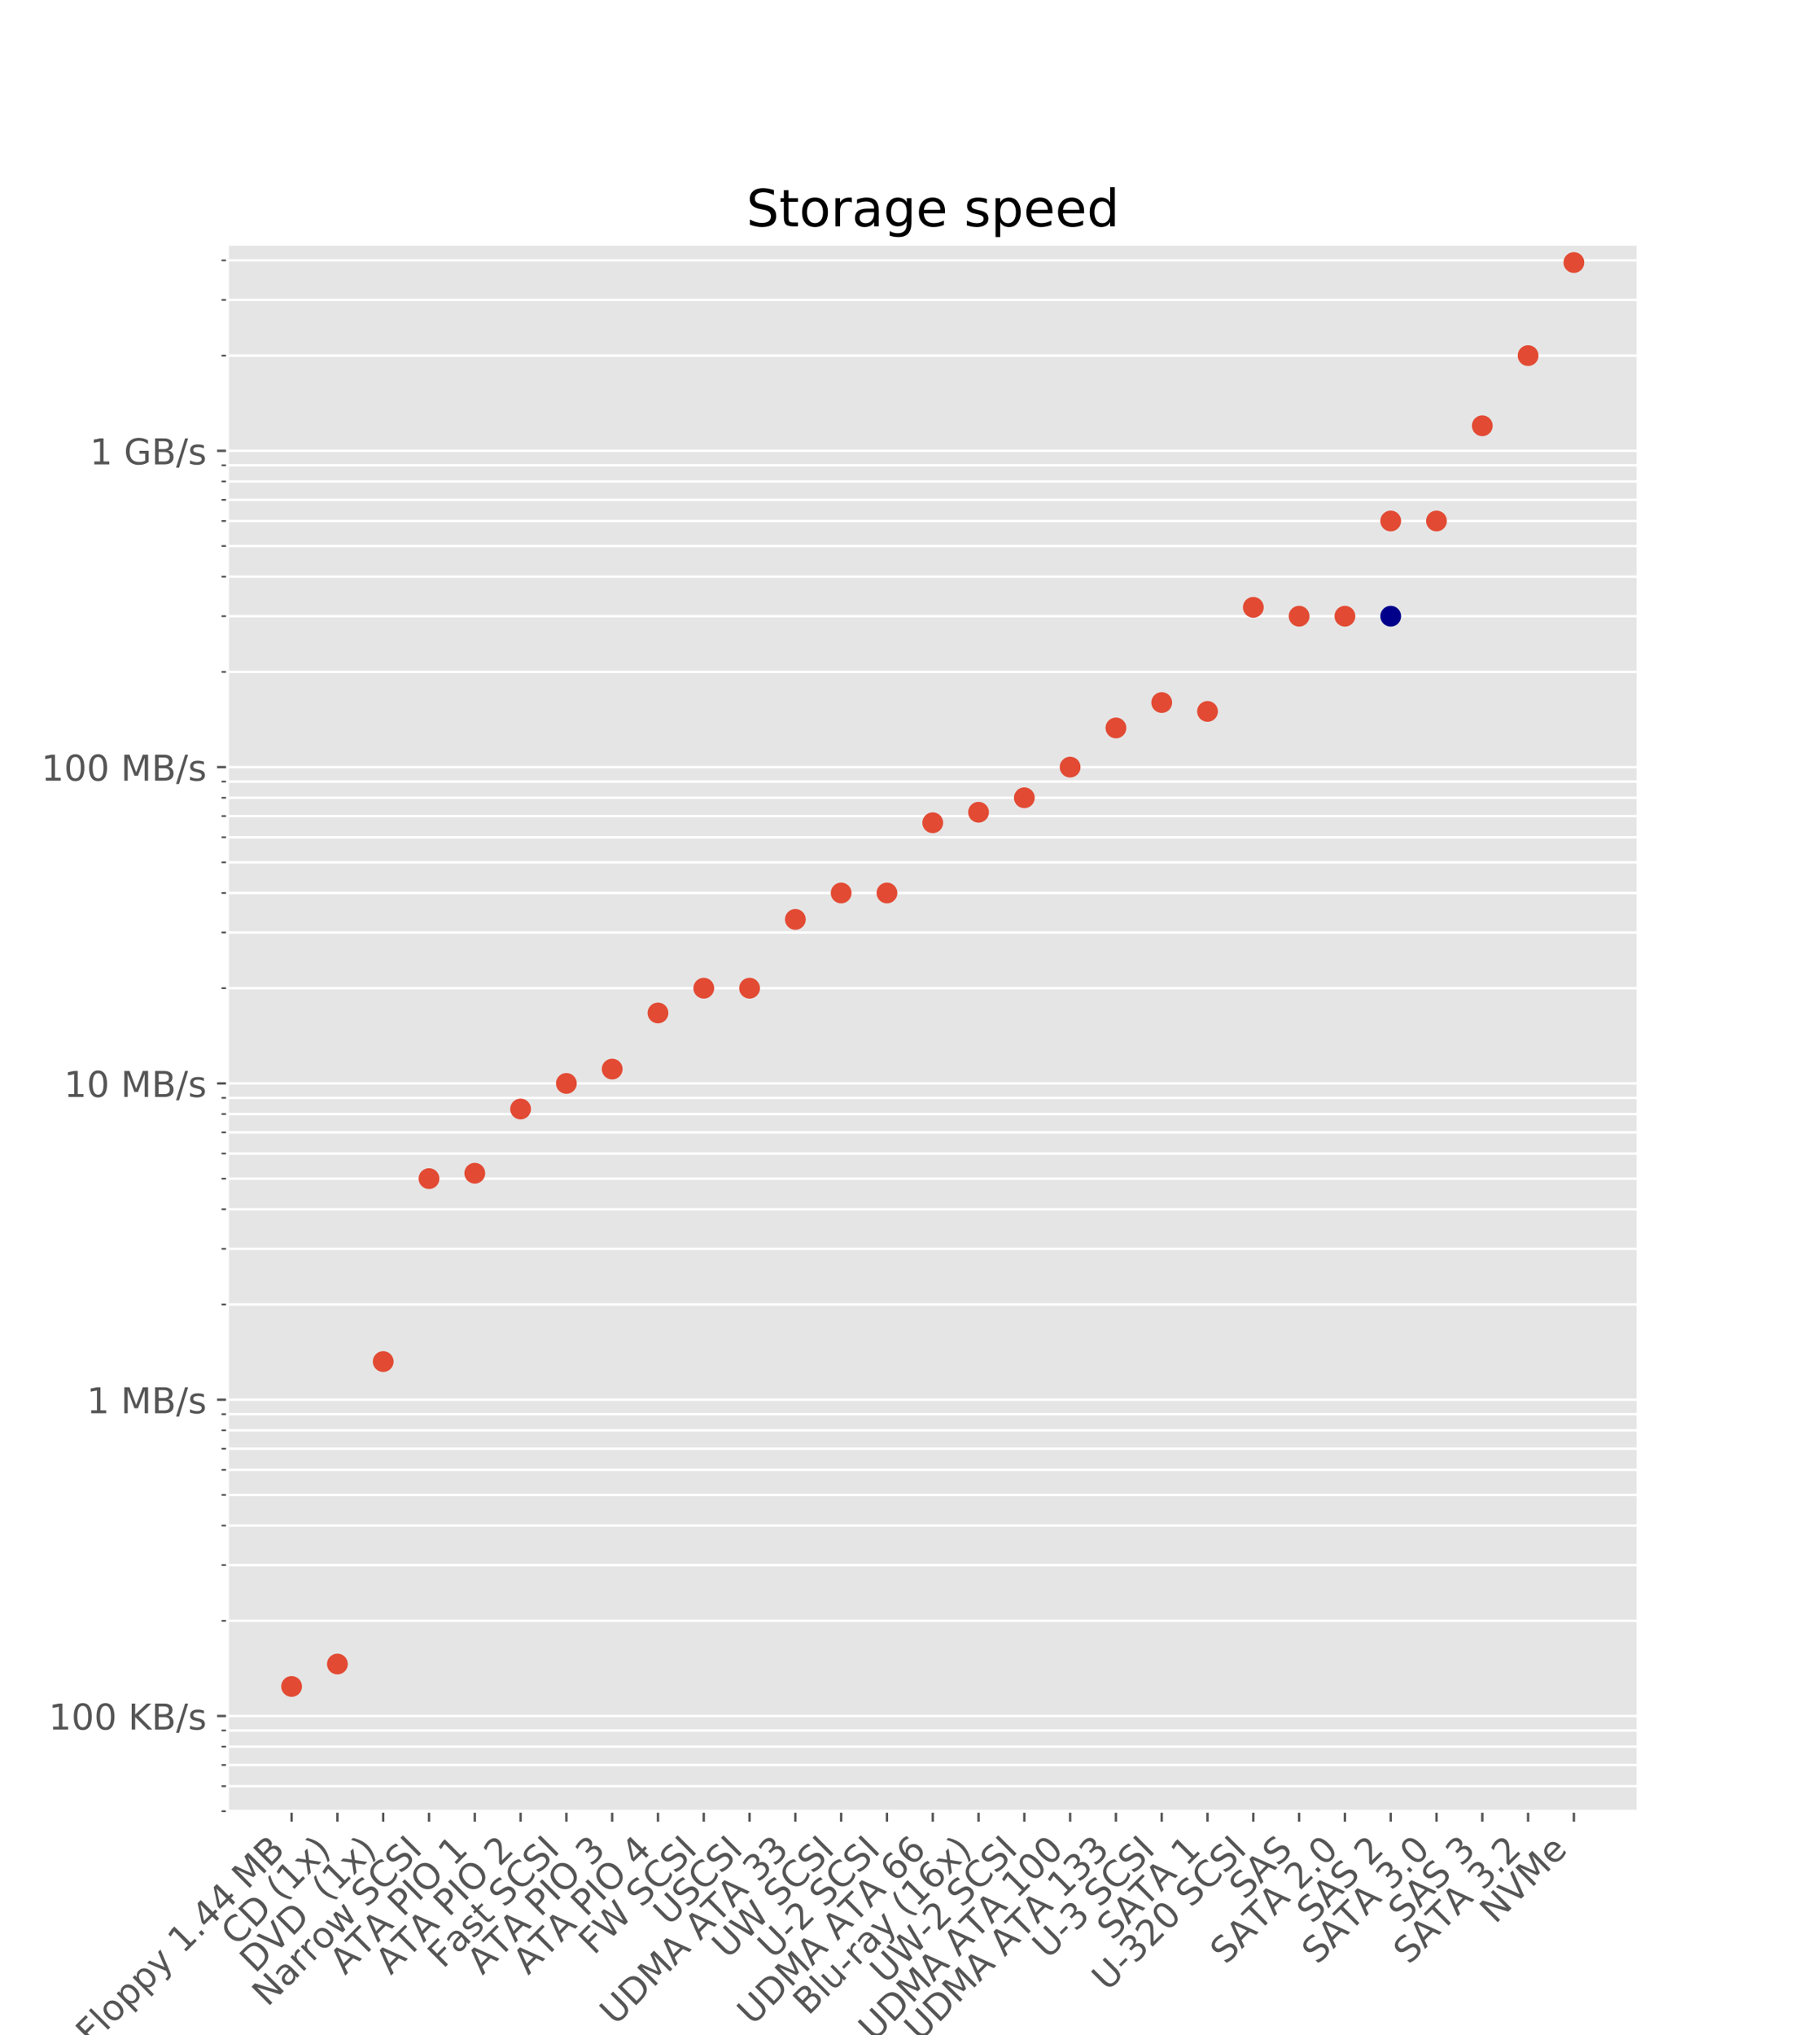 <?xml version="1.0" encoding="utf-8" standalone="no"?>
<!DOCTYPE svg PUBLIC "-//W3C//DTD SVG 1.1//EN"
  "http://www.w3.org/Graphics/SVG/1.1/DTD/svg11.dtd">
<!-- Created with matplotlib (http://matplotlib.org/) -->
<svg height="684pt" version="1.1" viewBox="0 0 612 684" width="612pt" xmlns="http://www.w3.org/2000/svg" xmlns:xlink="http://www.w3.org/1999/xlink">
 <defs>
  <style type="text/css">
*{stroke-linecap:butt;stroke-linejoin:round;}
  </style>
 </defs>
 <g id="figure_1">
  <g id="patch_1">
   <path d="M 0 684 
L 612 684 
L 612 0 
L 0 0 
z
" style="fill:#ffffff;"/>
  </g>
  <g id="axes_1">
   <g id="patch_2">
    <path d="M 76.5 608.76 
L 550.8 608.76 
L 550.8 82.08 
L 76.5 82.08 
z
" style="fill:#e5e5e5;"/>
   </g>
   <g id="matplotlib.axis_1">
    <g id="xtick_1">
     <g id="line2d_1">
      <defs>
       <path d="M 0 0 
L 0 3.5 
" id="mf6c3da68e4" style="stroke:#555555;stroke-width:0.8;"/>
      </defs>
      <g>
       <use style="fill:#555555;stroke:#555555;stroke-width:0.8;" x="98.059" xlink:href="#mf6c3da68e4" y="608.76"/>
      </g>
     </g>
     <g id="text_1">
      <!-- Floppy 1.44 MB -->
      <defs>
       <path d="M 9.812 72.906 
L 51.703 72.906 
L 51.703 64.594 
L 19.672 64.594 
L 19.672 43.109 
L 48.578 43.109 
L 48.578 34.812 
L 19.672 34.812 
L 19.672 0 
L 9.812 0 
z
" id="DejaVuSans-46"/>
       <path d="M 9.422 75.984 
L 18.406 75.984 
L 18.406 0 
L 9.422 0 
z
" id="DejaVuSans-6c"/>
       <path d="M 30.609 48.391 
Q 23.391 48.391 19.188 42.75 
Q 14.984 37.109 14.984 27.297 
Q 14.984 17.484 19.156 11.844 
Q 23.344 6.203 30.609 6.203 
Q 37.797 6.203 41.984 11.859 
Q 46.188 17.531 46.188 27.297 
Q 46.188 37.016 41.984 42.703 
Q 37.797 48.391 30.609 48.391 
M 30.609 56 
Q 42.328 56 49.016 48.375 
Q 55.719 40.766 55.719 27.297 
Q 55.719 13.875 49.016 6.219 
Q 42.328 -1.422 30.609 -1.422 
Q 18.844 -1.422 12.172 6.219 
Q 5.516 13.875 5.516 27.297 
Q 5.516 40.766 12.172 48.375 
Q 18.844 56 30.609 56 
" id="DejaVuSans-6f"/>
       <path d="M 18.109 8.203 
L 18.109 -20.797 
L 9.078 -20.797 
L 9.078 54.688 
L 18.109 54.688 
L 18.109 46.391 
Q 20.953 51.266 25.266 53.625 
Q 29.594 56 35.594 56 
Q 45.562 56 51.781 48.094 
Q 58.016 40.188 58.016 27.297 
Q 58.016 14.406 51.781 6.484 
Q 45.562 -1.422 35.594 -1.422 
Q 29.594 -1.422 25.266 0.953 
Q 20.953 3.328 18.109 8.203 
M 48.688 27.297 
Q 48.688 37.203 44.609 42.844 
Q 40.531 48.484 33.406 48.484 
Q 26.266 48.484 22.188 42.844 
Q 18.109 37.203 18.109 27.297 
Q 18.109 17.391 22.188 11.75 
Q 26.266 6.109 33.406 6.109 
Q 40.531 6.109 44.609 11.75 
Q 48.688 17.391 48.688 27.297 
" id="DejaVuSans-70"/>
       <path d="M 32.172 -5.078 
Q 28.375 -14.844 24.75 -17.812 
Q 21.141 -20.797 15.094 -20.797 
L 7.906 -20.797 
L 7.906 -13.281 
L 13.188 -13.281 
Q 16.891 -13.281 18.938 -11.516 
Q 21 -9.766 23.484 -3.219 
L 25.094 0.875 
L 2.984 54.688 
L 12.5 54.688 
L 29.594 11.922 
L 46.688 54.688 
L 56.203 54.688 
z
" id="DejaVuSans-79"/>
       <path id="DejaVuSans-20"/>
       <path d="M 12.406 8.297 
L 28.516 8.297 
L 28.516 63.922 
L 10.984 60.406 
L 10.984 69.391 
L 28.422 72.906 
L 38.281 72.906 
L 38.281 8.297 
L 54.391 8.297 
L 54.391 0 
L 12.406 0 
z
" id="DejaVuSans-31"/>
       <path d="M 10.688 12.406 
L 21 12.406 
L 21 0 
L 10.688 0 
z
" id="DejaVuSans-2e"/>
       <path d="M 37.797 64.312 
L 12.891 25.391 
L 37.797 25.391 
z
M 35.203 72.906 
L 47.609 72.906 
L 47.609 25.391 
L 58.016 25.391 
L 58.016 17.188 
L 47.609 17.188 
L 47.609 0 
L 37.797 0 
L 37.797 17.188 
L 4.891 17.188 
L 4.891 26.703 
z
" id="DejaVuSans-34"/>
       <path d="M 9.812 72.906 
L 24.516 72.906 
L 43.109 23.297 
L 61.812 72.906 
L 76.516 72.906 
L 76.516 0 
L 66.891 0 
L 66.891 64.016 
L 48.094 14.016 
L 38.188 14.016 
L 19.391 64.016 
L 19.391 0 
L 9.812 0 
z
" id="DejaVuSans-4d"/>
       <path d="M 19.672 34.812 
L 19.672 8.109 
L 35.5 8.109 
Q 43.453 8.109 47.281 11.406 
Q 51.125 14.703 51.125 21.484 
Q 51.125 28.328 47.281 31.562 
Q 43.453 34.812 35.5 34.812 
z
M 19.672 64.797 
L 19.672 42.828 
L 34.281 42.828 
Q 41.5 42.828 45.031 45.531 
Q 48.578 48.25 48.578 53.812 
Q 48.578 59.328 45.031 62.062 
Q 41.5 64.797 34.281 64.797 
z
M 9.812 72.906 
L 35.016 72.906 
Q 46.297 72.906 52.391 68.219 
Q 58.5 63.531 58.5 54.891 
Q 58.5 48.188 55.375 44.234 
Q 52.25 40.281 46.188 39.312 
Q 53.469 37.75 57.5 32.781 
Q 61.531 27.828 61.531 20.406 
Q 61.531 10.641 54.891 5.312 
Q 48.25 0 35.984 0 
L 9.812 0 
z
" id="DejaVuSans-42"/>
      </defs>
      <g style="fill:#555555;" transform="translate(30.64 687.862)rotate(-45)scale(0.12 -0.12)">
       <use xlink:href="#DejaVuSans-46"/>
       <use x="57.52" xlink:href="#DejaVuSans-6c"/>
       <use x="85.303" xlink:href="#DejaVuSans-6f"/>
       <use x="146.484" xlink:href="#DejaVuSans-70"/>
       <use x="209.961" xlink:href="#DejaVuSans-70"/>
       <use x="273.438" xlink:href="#DejaVuSans-79"/>
       <use x="332.617" xlink:href="#DejaVuSans-20"/>
       <use x="364.404" xlink:href="#DejaVuSans-31"/>
       <use x="428.027" xlink:href="#DejaVuSans-2e"/>
       <use x="459.814" xlink:href="#DejaVuSans-34"/>
       <use x="523.438" xlink:href="#DejaVuSans-34"/>
       <use x="587.061" xlink:href="#DejaVuSans-20"/>
       <use x="618.848" xlink:href="#DejaVuSans-4d"/>
       <use x="705.127" xlink:href="#DejaVuSans-42"/>
      </g>
     </g>
    </g>
    <g id="xtick_2">
     <g id="line2d_2">
      <g>
       <use style="fill:#555555;stroke:#555555;stroke-width:0.8;" x="113.458" xlink:href="#mf6c3da68e4" y="608.76"/>
      </g>
     </g>
     <g id="text_2">
      <!-- CD (1x) -->
      <defs>
       <path d="M 64.406 67.281 
L 64.406 56.891 
Q 59.422 61.531 53.781 63.812 
Q 48.141 66.109 41.797 66.109 
Q 29.297 66.109 22.656 58.469 
Q 16.016 50.828 16.016 36.375 
Q 16.016 21.969 22.656 14.328 
Q 29.297 6.688 41.797 6.688 
Q 48.141 6.688 53.781 8.984 
Q 59.422 11.281 64.406 15.922 
L 64.406 5.609 
Q 59.234 2.094 53.438 0.328 
Q 47.656 -1.422 41.219 -1.422 
Q 24.656 -1.422 15.125 8.703 
Q 5.609 18.844 5.609 36.375 
Q 5.609 53.953 15.125 64.078 
Q 24.656 74.219 41.219 74.219 
Q 47.75 74.219 53.531 72.484 
Q 59.328 70.75 64.406 67.281 
" id="DejaVuSans-43"/>
       <path d="M 19.672 64.797 
L 19.672 8.109 
L 31.594 8.109 
Q 46.688 8.109 53.688 14.938 
Q 60.688 21.781 60.688 36.531 
Q 60.688 51.172 53.688 57.984 
Q 46.688 64.797 31.594 64.797 
z
M 9.812 72.906 
L 30.078 72.906 
Q 51.266 72.906 61.172 64.094 
Q 71.094 55.281 71.094 36.531 
Q 71.094 17.672 61.125 8.828 
Q 51.172 0 30.078 0 
L 9.812 0 
z
" id="DejaVuSans-44"/>
       <path d="M 31 75.875 
Q 24.469 64.656 21.281 53.656 
Q 18.109 42.672 18.109 31.391 
Q 18.109 20.125 21.312 9.062 
Q 24.516 -2 31 -13.188 
L 23.188 -13.188 
Q 15.875 -1.703 12.234 9.375 
Q 8.594 20.453 8.594 31.391 
Q 8.594 42.281 12.203 53.312 
Q 15.828 64.359 23.188 75.875 
z
" id="DejaVuSans-28"/>
       <path d="M 54.891 54.688 
L 35.109 28.078 
L 55.906 0 
L 45.312 0 
L 29.391 21.484 
L 13.484 0 
L 2.875 0 
L 24.125 28.609 
L 4.688 54.688 
L 15.281 54.688 
L 29.781 35.203 
L 44.281 54.688 
z
" id="DejaVuSans-78"/>
       <path d="M 8.016 75.875 
L 15.828 75.875 
Q 23.141 64.359 26.781 53.312 
Q 30.422 42.281 30.422 31.391 
Q 30.422 20.453 26.781 9.375 
Q 23.141 -1.703 15.828 -13.188 
L 8.016 -13.188 
Q 14.5 -2 17.703 9.062 
Q 20.906 20.125 20.906 31.391 
Q 20.906 42.672 17.703 53.656 
Q 14.5 64.656 8.016 75.875 
" id="DejaVuSans-29"/>
      </defs>
      <g style="fill:#555555;" transform="translate(79.496 654.405)rotate(-45)scale(0.12 -0.12)">
       <use xlink:href="#DejaVuSans-43"/>
       <use x="69.824" xlink:href="#DejaVuSans-44"/>
       <use x="146.826" xlink:href="#DejaVuSans-20"/>
       <use x="178.613" xlink:href="#DejaVuSans-28"/>
       <use x="217.627" xlink:href="#DejaVuSans-31"/>
       <use x="281.25" xlink:href="#DejaVuSans-78"/>
       <use x="340.43" xlink:href="#DejaVuSans-29"/>
      </g>
     </g>
    </g>
    <g id="xtick_3">
     <g id="line2d_3">
      <g>
       <use style="fill:#555555;stroke:#555555;stroke-width:0.8;" x="128.858" xlink:href="#mf6c3da68e4" y="608.76"/>
      </g>
     </g>
     <g id="text_3">
      <!-- DVD  (1x) -->
      <defs>
       <path d="M 28.609 0 
L 0.781 72.906 
L 11.078 72.906 
L 34.188 11.531 
L 57.328 72.906 
L 67.578 72.906 
L 39.797 0 
z
" id="DejaVuSans-56"/>
      </defs>
      <g style="fill:#555555;" transform="translate(85.787 663.514)rotate(-45)scale(0.12 -0.12)">
       <use xlink:href="#DejaVuSans-44"/>
       <use x="76.986" xlink:href="#DejaVuSans-56"/>
       <use x="145.395" xlink:href="#DejaVuSans-44"/>
       <use x="222.396" xlink:href="#DejaVuSans-20"/>
       <use x="254.184" xlink:href="#DejaVuSans-20"/>
       <use x="285.971" xlink:href="#DejaVuSans-28"/>
       <use x="324.984" xlink:href="#DejaVuSans-31"/>
       <use x="388.607" xlink:href="#DejaVuSans-78"/>
       <use x="447.787" xlink:href="#DejaVuSans-29"/>
      </g>
     </g>
    </g>
    <g id="xtick_4">
     <g id="line2d_4">
      <g>
       <use style="fill:#555555;stroke:#555555;stroke-width:0.8;" x="144.257" xlink:href="#mf6c3da68e4" y="608.76"/>
      </g>
     </g>
     <g id="text_4">
      <!-- Narrow SCSI -->
      <defs>
       <path d="M 9.812 72.906 
L 23.094 72.906 
L 55.422 11.922 
L 55.422 72.906 
L 64.984 72.906 
L 64.984 0 
L 51.703 0 
L 19.391 60.984 
L 19.391 0 
L 9.812 0 
z
" id="DejaVuSans-4e"/>
       <path d="M 34.281 27.484 
Q 23.391 27.484 19.188 25 
Q 14.984 22.516 14.984 16.5 
Q 14.984 11.719 18.141 8.906 
Q 21.297 6.109 26.703 6.109 
Q 34.188 6.109 38.703 11.406 
Q 43.219 16.703 43.219 25.484 
L 43.219 27.484 
z
M 52.203 31.203 
L 52.203 0 
L 43.219 0 
L 43.219 8.297 
Q 40.141 3.328 35.547 0.953 
Q 30.953 -1.422 24.312 -1.422 
Q 15.922 -1.422 10.953 3.297 
Q 6 8.016 6 15.922 
Q 6 25.141 12.172 29.828 
Q 18.359 34.516 30.609 34.516 
L 43.219 34.516 
L 43.219 35.406 
Q 43.219 41.609 39.141 45 
Q 35.062 48.391 27.688 48.391 
Q 23 48.391 18.547 47.266 
Q 14.109 46.141 10.016 43.891 
L 10.016 52.203 
Q 14.938 54.109 19.578 55.047 
Q 24.219 56 28.609 56 
Q 40.484 56 46.344 49.844 
Q 52.203 43.703 52.203 31.203 
" id="DejaVuSans-61"/>
       <path d="M 41.109 46.297 
Q 39.594 47.172 37.812 47.578 
Q 36.031 48 33.891 48 
Q 26.266 48 22.188 43.047 
Q 18.109 38.094 18.109 28.812 
L 18.109 0 
L 9.078 0 
L 9.078 54.688 
L 18.109 54.688 
L 18.109 46.188 
Q 20.953 51.172 25.484 53.578 
Q 30.031 56 36.531 56 
Q 37.453 56 38.578 55.875 
Q 39.703 55.766 41.062 55.516 
z
" id="DejaVuSans-72"/>
       <path d="M 4.203 54.688 
L 13.188 54.688 
L 24.422 12.016 
L 35.594 54.688 
L 46.188 54.688 
L 57.422 12.016 
L 68.609 54.688 
L 77.594 54.688 
L 63.281 0 
L 52.688 0 
L 40.922 44.828 
L 29.109 0 
L 18.5 0 
z
" id="DejaVuSans-77"/>
       <path d="M 53.516 70.516 
L 53.516 60.891 
Q 47.906 63.578 42.922 64.891 
Q 37.938 66.219 33.297 66.219 
Q 25.25 66.219 20.875 63.094 
Q 16.5 59.969 16.5 54.203 
Q 16.5 49.359 19.406 46.891 
Q 22.312 44.438 30.422 42.922 
L 36.375 41.703 
Q 47.406 39.594 52.656 34.297 
Q 57.906 29 57.906 20.125 
Q 57.906 9.516 50.797 4.047 
Q 43.703 -1.422 29.984 -1.422 
Q 24.812 -1.422 18.969 -0.25 
Q 13.141 0.922 6.891 3.219 
L 6.891 13.375 
Q 12.891 10.016 18.656 8.297 
Q 24.422 6.594 29.984 6.594 
Q 38.422 6.594 43.016 9.906 
Q 47.609 13.234 47.609 19.391 
Q 47.609 24.75 44.312 27.781 
Q 41.016 30.812 33.5 32.328 
L 27.484 33.5 
Q 16.453 35.688 11.516 40.375 
Q 6.594 45.062 6.594 53.422 
Q 6.594 63.094 13.406 68.656 
Q 20.219 74.219 32.172 74.219 
Q 37.312 74.219 42.625 73.281 
Q 47.953 72.359 53.516 70.516 
" id="DejaVuSans-53"/>
       <path d="M 9.812 72.906 
L 19.672 72.906 
L 19.672 0 
L 9.812 0 
z
" id="DejaVuSans-49"/>
      </defs>
      <g style="fill:#555555;" transform="translate(89.942 674.758)rotate(-45)scale(0.12 -0.12)">
       <use xlink:href="#DejaVuSans-4e"/>
       <use x="74.805" xlink:href="#DejaVuSans-61"/>
       <use x="136.084" xlink:href="#DejaVuSans-72"/>
       <use x="177.182" xlink:href="#DejaVuSans-72"/>
       <use x="218.264" xlink:href="#DejaVuSans-6f"/>
       <use x="279.445" xlink:href="#DejaVuSans-77"/>
       <use x="361.232" xlink:href="#DejaVuSans-20"/>
       <use x="393.02" xlink:href="#DejaVuSans-53"/>
       <use x="456.496" xlink:href="#DejaVuSans-43"/>
       <use x="526.32" xlink:href="#DejaVuSans-53"/>
       <use x="589.797" xlink:href="#DejaVuSans-49"/>
      </g>
     </g>
    </g>
    <g id="xtick_5">
     <g id="line2d_5">
      <g>
       <use style="fill:#555555;stroke:#555555;stroke-width:0.8;" x="159.656" xlink:href="#mf6c3da68e4" y="608.76"/>
      </g>
     </g>
     <g id="text_5">
      <!-- ATA PIO 1 -->
      <defs>
       <path d="M 34.188 63.188 
L 20.797 26.906 
L 47.609 26.906 
z
M 28.609 72.906 
L 39.797 72.906 
L 67.578 0 
L 57.328 0 
L 50.688 18.703 
L 17.828 18.703 
L 11.188 0 
L 0.781 0 
z
" id="DejaVuSans-41"/>
       <path d="M -0.297 72.906 
L 61.375 72.906 
L 61.375 64.594 
L 35.5 64.594 
L 35.5 0 
L 25.594 0 
L 25.594 64.594 
L -0.297 64.594 
z
" id="DejaVuSans-54"/>
       <path d="M 19.672 64.797 
L 19.672 37.406 
L 32.078 37.406 
Q 38.969 37.406 42.719 40.969 
Q 46.484 44.531 46.484 51.125 
Q 46.484 57.672 42.719 61.234 
Q 38.969 64.797 32.078 64.797 
z
M 9.812 72.906 
L 32.078 72.906 
Q 44.344 72.906 50.609 67.359 
Q 56.891 61.812 56.891 51.125 
Q 56.891 40.328 50.609 34.812 
Q 44.344 29.297 32.078 29.297 
L 19.672 29.297 
L 19.672 0 
L 9.812 0 
z
" id="DejaVuSans-50"/>
       <path d="M 39.406 66.219 
Q 28.656 66.219 22.328 58.203 
Q 16.016 50.203 16.016 36.375 
Q 16.016 22.609 22.328 14.594 
Q 28.656 6.594 39.406 6.594 
Q 50.141 6.594 56.422 14.594 
Q 62.703 22.609 62.703 36.375 
Q 62.703 50.203 56.422 58.203 
Q 50.141 66.219 39.406 66.219 
M 39.406 74.219 
Q 54.734 74.219 63.906 63.938 
Q 73.094 53.656 73.094 36.375 
Q 73.094 19.141 63.906 8.859 
Q 54.734 -1.422 39.406 -1.422 
Q 24.031 -1.422 14.812 8.828 
Q 5.609 19.094 5.609 36.375 
Q 5.609 53.656 14.812 63.938 
Q 24.031 74.219 39.406 74.219 
" id="DejaVuSans-4f"/>
      </defs>
      <g style="fill:#555555;" transform="translate(116.028 664.072)rotate(-45)scale(0.12 -0.12)">
       <use xlink:href="#DejaVuSans-41"/>
       <use x="68.299" xlink:href="#DejaVuSans-54"/>
       <use x="129.273" xlink:href="#DejaVuSans-41"/>
       <use x="197.682" xlink:href="#DejaVuSans-20"/>
       <use x="229.469" xlink:href="#DejaVuSans-50"/>
       <use x="289.771" xlink:href="#DejaVuSans-49"/>
       <use x="319.264" xlink:href="#DejaVuSans-4f"/>
       <use x="397.975" xlink:href="#DejaVuSans-20"/>
       <use x="429.762" xlink:href="#DejaVuSans-31"/>
      </g>
     </g>
    </g>
    <g id="xtick_6">
     <g id="line2d_6">
      <g>
       <use style="fill:#555555;stroke:#555555;stroke-width:0.8;" x="175.056" xlink:href="#mf6c3da68e4" y="608.76"/>
      </g>
     </g>
     <g id="text_6">
      <!-- ATA PIO 2 -->
      <defs>
       <path d="M 19.188 8.297 
L 53.609 8.297 
L 53.609 0 
L 7.328 0 
L 7.328 8.297 
Q 12.938 14.109 22.625 23.891 
Q 32.328 33.688 34.812 36.531 
Q 39.547 41.844 41.422 45.531 
Q 43.312 49.219 43.312 52.781 
Q 43.312 58.594 39.234 62.25 
Q 35.156 65.922 28.609 65.922 
Q 23.969 65.922 18.812 64.312 
Q 13.672 62.703 7.812 59.422 
L 7.812 69.391 
Q 13.766 71.781 18.938 73 
Q 24.125 74.219 28.422 74.219 
Q 39.75 74.219 46.484 68.547 
Q 53.219 62.891 53.219 53.422 
Q 53.219 48.922 51.531 44.891 
Q 49.859 40.875 45.406 35.406 
Q 44.188 33.984 37.641 27.219 
Q 31.109 20.453 19.188 8.297 
" id="DejaVuSans-32"/>
      </defs>
      <g style="fill:#555555;" transform="translate(131.427 664.072)rotate(-45)scale(0.12 -0.12)">
       <use xlink:href="#DejaVuSans-41"/>
       <use x="68.299" xlink:href="#DejaVuSans-54"/>
       <use x="129.273" xlink:href="#DejaVuSans-41"/>
       <use x="197.682" xlink:href="#DejaVuSans-20"/>
       <use x="229.469" xlink:href="#DejaVuSans-50"/>
       <use x="289.771" xlink:href="#DejaVuSans-49"/>
       <use x="319.264" xlink:href="#DejaVuSans-4f"/>
       <use x="397.975" xlink:href="#DejaVuSans-20"/>
       <use x="429.762" xlink:href="#DejaVuSans-32"/>
      </g>
     </g>
    </g>
    <g id="xtick_7">
     <g id="line2d_7">
      <g>
       <use style="fill:#555555;stroke:#555555;stroke-width:0.8;" x="190.455" xlink:href="#mf6c3da68e4" y="608.76"/>
      </g>
     </g>
     <g id="text_7">
      <!-- Fast SCSI -->
      <defs>
       <path d="M 44.281 53.078 
L 44.281 44.578 
Q 40.484 46.531 36.375 47.5 
Q 32.281 48.484 27.875 48.484 
Q 21.188 48.484 17.844 46.438 
Q 14.5 44.391 14.5 40.281 
Q 14.5 37.156 16.891 35.375 
Q 19.281 33.594 26.516 31.984 
L 29.594 31.297 
Q 39.156 29.25 43.188 25.516 
Q 47.219 21.781 47.219 15.094 
Q 47.219 7.469 41.188 3.016 
Q 35.156 -1.422 24.609 -1.422 
Q 20.219 -1.422 15.453 -0.562 
Q 10.688 0.297 5.422 2 
L 5.422 11.281 
Q 10.406 8.688 15.234 7.391 
Q 20.062 6.109 24.812 6.109 
Q 31.156 6.109 34.562 8.281 
Q 37.984 10.453 37.984 14.406 
Q 37.984 18.062 35.516 20.016 
Q 33.062 21.969 24.703 23.781 
L 21.578 24.516 
Q 13.234 26.266 9.516 29.906 
Q 5.812 33.547 5.812 39.891 
Q 5.812 47.609 11.281 51.797 
Q 16.75 56 26.812 56 
Q 31.781 56 36.172 55.266 
Q 40.578 54.547 44.281 53.078 
" id="DejaVuSans-73"/>
       <path d="M 18.312 70.219 
L 18.312 54.688 
L 36.812 54.688 
L 36.812 47.703 
L 18.312 47.703 
L 18.312 18.016 
Q 18.312 11.328 20.141 9.422 
Q 21.969 7.516 27.594 7.516 
L 36.812 7.516 
L 36.812 0 
L 27.594 0 
Q 17.188 0 13.234 3.875 
Q 9.281 7.766 9.281 18.016 
L 9.281 47.703 
L 2.688 47.703 
L 2.688 54.688 
L 9.281 54.688 
L 9.281 70.219 
z
" id="DejaVuSans-74"/>
      </defs>
      <g style="fill:#555555;" transform="translate(148.977 661.921)rotate(-45)scale(0.12 -0.12)">
       <use xlink:href="#DejaVuSans-46"/>
       <use x="57.379" xlink:href="#DejaVuSans-61"/>
       <use x="118.658" xlink:href="#DejaVuSans-73"/>
       <use x="170.758" xlink:href="#DejaVuSans-74"/>
       <use x="209.967" xlink:href="#DejaVuSans-20"/>
       <use x="241.754" xlink:href="#DejaVuSans-53"/>
       <use x="305.23" xlink:href="#DejaVuSans-43"/>
       <use x="375.055" xlink:href="#DejaVuSans-53"/>
       <use x="438.531" xlink:href="#DejaVuSans-49"/>
      </g>
     </g>
    </g>
    <g id="xtick_8">
     <g id="line2d_8">
      <g>
       <use style="fill:#555555;stroke:#555555;stroke-width:0.8;" x="205.855" xlink:href="#mf6c3da68e4" y="608.76"/>
      </g>
     </g>
     <g id="text_8">
      <!-- ATA PIO 3 -->
      <defs>
       <path d="M 40.578 39.312 
Q 47.656 37.797 51.625 33 
Q 55.609 28.219 55.609 21.188 
Q 55.609 10.406 48.188 4.484 
Q 40.766 -1.422 27.094 -1.422 
Q 22.516 -1.422 17.656 -0.516 
Q 12.797 0.391 7.625 2.203 
L 7.625 11.719 
Q 11.719 9.328 16.594 8.109 
Q 21.484 6.891 26.812 6.891 
Q 36.078 6.891 40.938 10.547 
Q 45.797 14.203 45.797 21.188 
Q 45.797 27.641 41.281 31.266 
Q 36.766 34.906 28.719 34.906 
L 20.219 34.906 
L 20.219 43.016 
L 29.109 43.016 
Q 36.375 43.016 40.234 45.922 
Q 44.094 48.828 44.094 54.297 
Q 44.094 59.906 40.109 62.906 
Q 36.141 65.922 28.719 65.922 
Q 24.656 65.922 20.016 65.031 
Q 15.375 64.156 9.812 62.312 
L 9.812 71.094 
Q 15.438 72.656 20.344 73.438 
Q 25.25 74.219 29.594 74.219 
Q 40.828 74.219 47.359 69.109 
Q 53.906 64.016 53.906 55.328 
Q 53.906 49.266 50.438 45.094 
Q 46.969 40.922 40.578 39.312 
" id="DejaVuSans-33"/>
      </defs>
      <g style="fill:#555555;" transform="translate(162.226 664.072)rotate(-45)scale(0.12 -0.12)">
       <use xlink:href="#DejaVuSans-41"/>
       <use x="68.299" xlink:href="#DejaVuSans-54"/>
       <use x="129.273" xlink:href="#DejaVuSans-41"/>
       <use x="197.682" xlink:href="#DejaVuSans-20"/>
       <use x="229.469" xlink:href="#DejaVuSans-50"/>
       <use x="289.771" xlink:href="#DejaVuSans-49"/>
       <use x="319.264" xlink:href="#DejaVuSans-4f"/>
       <use x="397.975" xlink:href="#DejaVuSans-20"/>
       <use x="429.762" xlink:href="#DejaVuSans-33"/>
      </g>
     </g>
    </g>
    <g id="xtick_9">
     <g id="line2d_9">
      <g>
       <use style="fill:#555555;stroke:#555555;stroke-width:0.8;" x="221.254" xlink:href="#mf6c3da68e4" y="608.76"/>
      </g>
     </g>
     <g id="text_9">
      <!-- ATA PIO 4 -->
      <g style="fill:#555555;" transform="translate(177.625 664.072)rotate(-45)scale(0.12 -0.12)">
       <use xlink:href="#DejaVuSans-41"/>
       <use x="68.299" xlink:href="#DejaVuSans-54"/>
       <use x="129.273" xlink:href="#DejaVuSans-41"/>
       <use x="197.682" xlink:href="#DejaVuSans-20"/>
       <use x="229.469" xlink:href="#DejaVuSans-50"/>
       <use x="289.771" xlink:href="#DejaVuSans-49"/>
       <use x="319.264" xlink:href="#DejaVuSans-4f"/>
       <use x="397.975" xlink:href="#DejaVuSans-20"/>
       <use x="429.762" xlink:href="#DejaVuSans-34"/>
      </g>
     </g>
    </g>
    <g id="xtick_10">
     <g id="line2d_10">
      <g>
       <use style="fill:#555555;stroke:#555555;stroke-width:0.8;" x="236.653" xlink:href="#mf6c3da68e4" y="608.76"/>
      </g>
     </g>
     <g id="text_10">
      <!-- FW SCSI -->
      <defs>
       <path d="M 3.328 72.906 
L 13.281 72.906 
L 28.609 11.281 
L 43.891 72.906 
L 54.984 72.906 
L 70.312 11.281 
L 85.594 72.906 
L 95.609 72.906 
L 77.297 0 
L 64.891 0 
L 49.516 63.281 
L 33.984 0 
L 21.578 0 
z
" id="DejaVuSans-57"/>
      </defs>
      <g style="fill:#555555;" transform="translate(199.72 657.376)rotate(-45)scale(0.12 -0.12)">
       <use xlink:href="#DejaVuSans-46"/>
       <use x="57.52" xlink:href="#DejaVuSans-57"/>
       <use x="156.396" xlink:href="#DejaVuSans-20"/>
       <use x="188.184" xlink:href="#DejaVuSans-53"/>
       <use x="251.66" xlink:href="#DejaVuSans-43"/>
       <use x="321.484" xlink:href="#DejaVuSans-53"/>
       <use x="384.961" xlink:href="#DejaVuSans-49"/>
      </g>
     </g>
    </g>
    <g id="xtick_11">
     <g id="line2d_11">
      <g>
       <use style="fill:#555555;stroke:#555555;stroke-width:0.8;" x="252.053" xlink:href="#mf6c3da68e4" y="608.76"/>
      </g>
     </g>
     <g id="text_11">
      <!-- USCSI -->
      <defs>
       <path d="M 8.688 72.906 
L 18.609 72.906 
L 18.609 28.609 
Q 18.609 16.891 22.844 11.734 
Q 27.094 6.594 36.625 6.594 
Q 46.094 6.594 50.344 11.734 
Q 54.594 16.891 54.594 28.609 
L 54.594 72.906 
L 64.5 72.906 
L 64.5 27.391 
Q 64.5 13.141 57.438 5.859 
Q 50.391 -1.422 36.625 -1.422 
Q 22.797 -1.422 15.734 5.859 
Q 8.688 13.141 8.688 27.391 
z
" id="DejaVuSans-55"/>
      </defs>
      <g style="fill:#555555;" transform="translate(224.876 647.62)rotate(-45)scale(0.12 -0.12)">
       <use xlink:href="#DejaVuSans-55"/>
       <use x="73.193" xlink:href="#DejaVuSans-53"/>
       <use x="136.67" xlink:href="#DejaVuSans-43"/>
       <use x="206.494" xlink:href="#DejaVuSans-53"/>
       <use x="269.971" xlink:href="#DejaVuSans-49"/>
      </g>
     </g>
    </g>
    <g id="xtick_12">
     <g id="line2d_12">
      <g>
       <use style="fill:#555555;stroke:#555555;stroke-width:0.8;" x="267.452" xlink:href="#mf6c3da68e4" y="608.76"/>
      </g>
     </g>
     <g id="text_12">
      <!-- UDMA ATA 33 -->
      <g style="fill:#555555;" transform="translate(206.854 681.041)rotate(-45)scale(0.12 -0.12)">
       <use xlink:href="#DejaVuSans-55"/>
       <use x="73.193" xlink:href="#DejaVuSans-44"/>
       <use x="150.195" xlink:href="#DejaVuSans-4d"/>
       <use x="236.475" xlink:href="#DejaVuSans-41"/>
       <use x="304.883" xlink:href="#DejaVuSans-20"/>
       <use x="336.67" xlink:href="#DejaVuSans-41"/>
       <use x="404.969" xlink:href="#DejaVuSans-54"/>
       <use x="465.943" xlink:href="#DejaVuSans-41"/>
       <use x="534.352" xlink:href="#DejaVuSans-20"/>
       <use x="566.139" xlink:href="#DejaVuSans-33"/>
       <use x="629.762" xlink:href="#DejaVuSans-33"/>
      </g>
     </g>
    </g>
    <g id="xtick_13">
     <g id="line2d_13">
      <g>
       <use style="fill:#555555;stroke:#555555;stroke-width:0.8;" x="282.851" xlink:href="#mf6c3da68e4" y="608.76"/>
      </g>
     </g>
     <g id="text_13">
      <!-- UW SCSI -->
      <g style="fill:#555555;" transform="translate(244.588 658.706)rotate(-45)scale(0.12 -0.12)">
       <use xlink:href="#DejaVuSans-55"/>
       <use x="73.193" xlink:href="#DejaVuSans-57"/>
       <use x="172.07" xlink:href="#DejaVuSans-20"/>
       <use x="203.857" xlink:href="#DejaVuSans-53"/>
       <use x="267.334" xlink:href="#DejaVuSans-43"/>
       <use x="337.158" xlink:href="#DejaVuSans-53"/>
       <use x="400.635" xlink:href="#DejaVuSans-49"/>
      </g>
     </g>
    </g>
    <g id="xtick_14">
     <g id="line2d_14">
      <g>
       <use style="fill:#555555;stroke:#555555;stroke-width:0.8;" x="298.251" xlink:href="#mf6c3da68e4" y="608.76"/>
      </g>
     </g>
     <g id="text_14">
      <!-- U-2 SCSI -->
      <defs>
       <path d="M 4.891 31.391 
L 31.203 31.391 
L 31.203 23.391 
L 4.891 23.391 
z
" id="DejaVuSans-2d"/>
      </defs>
      <g style="fill:#555555;" transform="translate(259.917 658.776)rotate(-45)scale(0.12 -0.12)">
       <use xlink:href="#DejaVuSans-55"/>
       <use x="73.193" xlink:href="#DejaVuSans-2d"/>
       <use x="109.277" xlink:href="#DejaVuSans-32"/>
       <use x="172.9" xlink:href="#DejaVuSans-20"/>
       <use x="204.688" xlink:href="#DejaVuSans-53"/>
       <use x="268.164" xlink:href="#DejaVuSans-43"/>
       <use x="337.988" xlink:href="#DejaVuSans-53"/>
       <use x="401.465" xlink:href="#DejaVuSans-49"/>
      </g>
     </g>
    </g>
    <g id="xtick_15">
     <g id="line2d_15">
      <g>
       <use style="fill:#555555;stroke:#555555;stroke-width:0.8;" x="313.65" xlink:href="#mf6c3da68e4" y="608.76"/>
      </g>
     </g>
     <g id="text_15">
      <!-- UDMA ATA 66 -->
      <defs>
       <path d="M 33.016 40.375 
Q 26.375 40.375 22.484 35.828 
Q 18.609 31.297 18.609 23.391 
Q 18.609 15.531 22.484 10.953 
Q 26.375 6.391 33.016 6.391 
Q 39.656 6.391 43.531 10.953 
Q 47.406 15.531 47.406 23.391 
Q 47.406 31.297 43.531 35.828 
Q 39.656 40.375 33.016 40.375 
M 52.594 71.297 
L 52.594 62.312 
Q 48.875 64.062 45.094 64.984 
Q 41.312 65.922 37.594 65.922 
Q 27.828 65.922 22.672 59.328 
Q 17.531 52.734 16.797 39.406 
Q 19.672 43.656 24.016 45.922 
Q 28.375 48.188 33.594 48.188 
Q 44.578 48.188 50.953 41.516 
Q 57.328 34.859 57.328 23.391 
Q 57.328 12.156 50.688 5.359 
Q 44.047 -1.422 33.016 -1.422 
Q 20.359 -1.422 13.672 8.266 
Q 6.984 17.969 6.984 36.375 
Q 6.984 53.656 15.188 63.938 
Q 23.391 74.219 37.203 74.219 
Q 40.922 74.219 44.703 73.484 
Q 48.484 72.75 52.594 71.297 
" id="DejaVuSans-36"/>
      </defs>
      <g style="fill:#555555;" transform="translate(253.052 681.041)rotate(-45)scale(0.12 -0.12)">
       <use xlink:href="#DejaVuSans-55"/>
       <use x="73.193" xlink:href="#DejaVuSans-44"/>
       <use x="150.195" xlink:href="#DejaVuSans-4d"/>
       <use x="236.475" xlink:href="#DejaVuSans-41"/>
       <use x="304.883" xlink:href="#DejaVuSans-20"/>
       <use x="336.67" xlink:href="#DejaVuSans-41"/>
       <use x="404.969" xlink:href="#DejaVuSans-54"/>
       <use x="465.943" xlink:href="#DejaVuSans-41"/>
       <use x="534.352" xlink:href="#DejaVuSans-20"/>
       <use x="566.139" xlink:href="#DejaVuSans-36"/>
       <use x="629.762" xlink:href="#DejaVuSans-36"/>
      </g>
     </g>
    </g>
    <g id="xtick_16">
     <g id="line2d_16">
      <g>
       <use style="fill:#555555;stroke:#555555;stroke-width:0.8;" x="329.049" xlink:href="#mf6c3da68e4" y="608.76"/>
      </g>
     </g>
     <g id="text_16">
      <!-- Blu-ray (16x) -->
      <defs>
       <path d="M 8.5 21.578 
L 8.5 54.688 
L 17.484 54.688 
L 17.484 21.922 
Q 17.484 14.156 20.5 10.266 
Q 23.531 6.391 29.594 6.391 
Q 36.859 6.391 41.078 11.031 
Q 45.312 15.672 45.312 23.688 
L 45.312 54.688 
L 54.297 54.688 
L 54.297 0 
L 45.312 0 
L 45.312 8.406 
Q 42.047 3.422 37.719 1 
Q 33.406 -1.422 27.688 -1.422 
Q 18.266 -1.422 13.375 4.438 
Q 8.5 10.297 8.5 21.578 
M 31.109 56 
z
" id="DejaVuSans-75"/>
      </defs>
      <g style="fill:#555555;" transform="translate(271.819 677.673)rotate(-45)scale(0.12 -0.12)">
       <use xlink:href="#DejaVuSans-42"/>
       <use x="68.604" xlink:href="#DejaVuSans-6c"/>
       <use x="96.387" xlink:href="#DejaVuSans-75"/>
       <use x="159.766" xlink:href="#DejaVuSans-2d"/>
       <use x="195.85" xlink:href="#DejaVuSans-72"/>
       <use x="236.963" xlink:href="#DejaVuSans-61"/>
       <use x="298.242" xlink:href="#DejaVuSans-79"/>
       <use x="357.422" xlink:href="#DejaVuSans-20"/>
       <use x="389.209" xlink:href="#DejaVuSans-28"/>
       <use x="428.223" xlink:href="#DejaVuSans-31"/>
       <use x="491.846" xlink:href="#DejaVuSans-36"/>
       <use x="555.469" xlink:href="#DejaVuSans-78"/>
       <use x="614.648" xlink:href="#DejaVuSans-29"/>
      </g>
     </g>
    </g>
    <g id="xtick_17">
     <g id="line2d_17">
      <g>
       <use style="fill:#555555;stroke:#555555;stroke-width:0.8;" x="344.449" xlink:href="#mf6c3da68e4" y="608.76"/>
      </g>
     </g>
     <g id="text_17">
      <!-- UW-2 SCSI -->
      <g style="fill:#555555;" transform="translate(297.731 667.161)rotate(-45)scale(0.12 -0.12)">
       <use xlink:href="#DejaVuSans-55"/>
       <use x="73.193" xlink:href="#DejaVuSans-57"/>
       <use x="172.008" xlink:href="#DejaVuSans-2d"/>
       <use x="208.092" xlink:href="#DejaVuSans-32"/>
       <use x="271.715" xlink:href="#DejaVuSans-20"/>
       <use x="303.502" xlink:href="#DejaVuSans-53"/>
       <use x="366.979" xlink:href="#DejaVuSans-43"/>
       <use x="436.803" xlink:href="#DejaVuSans-53"/>
       <use x="500.279" xlink:href="#DejaVuSans-49"/>
      </g>
     </g>
    </g>
    <g id="xtick_18">
     <g id="line2d_18">
      <g>
       <use style="fill:#555555;stroke:#555555;stroke-width:0.8;" x="359.848" xlink:href="#mf6c3da68e4" y="608.76"/>
      </g>
     </g>
     <g id="text_18">
      <!-- UDMA ATA 100 -->
      <defs>
       <path d="M 31.781 66.406 
Q 24.172 66.406 20.328 58.906 
Q 16.5 51.422 16.5 36.375 
Q 16.5 21.391 20.328 13.891 
Q 24.172 6.391 31.781 6.391 
Q 39.453 6.391 43.281 13.891 
Q 47.125 21.391 47.125 36.375 
Q 47.125 51.422 43.281 58.906 
Q 39.453 66.406 31.781 66.406 
M 31.781 74.219 
Q 44.047 74.219 50.516 64.516 
Q 56.984 54.828 56.984 36.375 
Q 56.984 17.969 50.516 8.266 
Q 44.047 -1.422 31.781 -1.422 
Q 19.531 -1.422 13.062 8.266 
Q 6.594 17.969 6.594 36.375 
Q 6.594 54.828 13.062 64.516 
Q 19.531 74.219 31.781 74.219 
" id="DejaVuSans-30"/>
      </defs>
      <g style="fill:#555555;" transform="translate(293.851 686.44)rotate(-45)scale(0.12 -0.12)">
       <use xlink:href="#DejaVuSans-55"/>
       <use x="73.193" xlink:href="#DejaVuSans-44"/>
       <use x="150.195" xlink:href="#DejaVuSans-4d"/>
       <use x="236.475" xlink:href="#DejaVuSans-41"/>
       <use x="304.883" xlink:href="#DejaVuSans-20"/>
       <use x="336.67" xlink:href="#DejaVuSans-41"/>
       <use x="404.969" xlink:href="#DejaVuSans-54"/>
       <use x="465.943" xlink:href="#DejaVuSans-41"/>
       <use x="534.352" xlink:href="#DejaVuSans-20"/>
       <use x="566.139" xlink:href="#DejaVuSans-31"/>
       <use x="629.762" xlink:href="#DejaVuSans-30"/>
       <use x="693.385" xlink:href="#DejaVuSans-30"/>
      </g>
     </g>
    </g>
    <g id="xtick_19">
     <g id="line2d_19">
      <g>
       <use style="fill:#555555;stroke:#555555;stroke-width:0.8;" x="375.247" xlink:href="#mf6c3da68e4" y="608.76"/>
      </g>
     </g>
     <g id="text_19">
      <!-- UDMA ATA 133 -->
      <g style="fill:#555555;" transform="translate(309.25 686.44)rotate(-45)scale(0.12 -0.12)">
       <use xlink:href="#DejaVuSans-55"/>
       <use x="73.193" xlink:href="#DejaVuSans-44"/>
       <use x="150.195" xlink:href="#DejaVuSans-4d"/>
       <use x="236.475" xlink:href="#DejaVuSans-41"/>
       <use x="304.883" xlink:href="#DejaVuSans-20"/>
       <use x="336.67" xlink:href="#DejaVuSans-41"/>
       <use x="404.969" xlink:href="#DejaVuSans-54"/>
       <use x="465.943" xlink:href="#DejaVuSans-41"/>
       <use x="534.352" xlink:href="#DejaVuSans-20"/>
       <use x="566.139" xlink:href="#DejaVuSans-31"/>
       <use x="629.762" xlink:href="#DejaVuSans-33"/>
       <use x="693.385" xlink:href="#DejaVuSans-33"/>
      </g>
     </g>
    </g>
    <g id="xtick_20">
     <g id="line2d_20">
      <g>
       <use style="fill:#555555;stroke:#555555;stroke-width:0.8;" x="390.647" xlink:href="#mf6c3da68e4" y="608.76"/>
      </g>
     </g>
     <g id="text_20">
      <!-- U-3 SCSI -->
      <g style="fill:#555555;" transform="translate(352.313 658.776)rotate(-45)scale(0.12 -0.12)">
       <use xlink:href="#DejaVuSans-55"/>
       <use x="73.193" xlink:href="#DejaVuSans-2d"/>
       <use x="109.277" xlink:href="#DejaVuSans-33"/>
       <use x="172.9" xlink:href="#DejaVuSans-20"/>
       <use x="204.688" xlink:href="#DejaVuSans-53"/>
       <use x="268.164" xlink:href="#DejaVuSans-43"/>
       <use x="337.988" xlink:href="#DejaVuSans-53"/>
       <use x="401.465" xlink:href="#DejaVuSans-49"/>
      </g>
     </g>
    </g>
    <g id="xtick_21">
     <g id="line2d_21">
      <g>
       <use style="fill:#555555;stroke:#555555;stroke-width:0.8;" x="406.046" xlink:href="#mf6c3da68e4" y="608.76"/>
      </g>
     </g>
     <g id="text_21">
      <!-- SATA 1 -->
      <g style="fill:#555555;" transform="translate(374.025 652.464)rotate(-45)scale(0.12 -0.12)">
       <use xlink:href="#DejaVuSans-53"/>
       <use x="63.492" xlink:href="#DejaVuSans-41"/>
       <use x="131.791" xlink:href="#DejaVuSans-54"/>
       <use x="192.766" xlink:href="#DejaVuSans-41"/>
       <use x="261.174" xlink:href="#DejaVuSans-20"/>
       <use x="292.961" xlink:href="#DejaVuSans-31"/>
      </g>
     </g>
    </g>
    <g id="xtick_22">
     <g id="line2d_22">
      <g>
       <use style="fill:#555555;stroke:#555555;stroke-width:0.8;" x="421.445" xlink:href="#mf6c3da68e4" y="608.76"/>
      </g>
     </g>
     <g id="text_22">
      <!-- U-320 SCSI -->
      <g style="fill:#555555;" transform="translate(372.314 669.574)rotate(-45)scale(0.12 -0.12)">
       <use xlink:href="#DejaVuSans-55"/>
       <use x="73.193" xlink:href="#DejaVuSans-2d"/>
       <use x="109.277" xlink:href="#DejaVuSans-33"/>
       <use x="172.9" xlink:href="#DejaVuSans-32"/>
       <use x="236.523" xlink:href="#DejaVuSans-30"/>
       <use x="300.146" xlink:href="#DejaVuSans-20"/>
       <use x="331.934" xlink:href="#DejaVuSans-53"/>
       <use x="395.41" xlink:href="#DejaVuSans-43"/>
       <use x="465.234" xlink:href="#DejaVuSans-53"/>
       <use x="528.711" xlink:href="#DejaVuSans-49"/>
      </g>
     </g>
    </g>
    <g id="xtick_23">
     <g id="line2d_23">
      <g>
       <use style="fill:#555555;stroke:#555555;stroke-width:0.8;" x="436.845" xlink:href="#mf6c3da68e4" y="608.76"/>
      </g>
     </g>
     <g id="text_23">
      <!-- SAS -->
      <g style="fill:#555555;" transform="translate(418.501 638.787)rotate(-45)scale(0.12 -0.12)">
       <use xlink:href="#DejaVuSans-53"/>
       <use x="63.492" xlink:href="#DejaVuSans-41"/>
       <use x="131.9" xlink:href="#DejaVuSans-53"/>
      </g>
     </g>
    </g>
    <g id="xtick_24">
     <g id="line2d_24">
      <g>
       <use style="fill:#555555;stroke:#555555;stroke-width:0.8;" x="452.244" xlink:href="#mf6c3da68e4" y="608.76"/>
      </g>
     </g>
     <g id="text_24">
      <!-- SATA 2.0 -->
      <g style="fill:#555555;" transform="translate(412.127 660.56)rotate(-45)scale(0.12 -0.12)">
       <use xlink:href="#DejaVuSans-53"/>
       <use x="63.492" xlink:href="#DejaVuSans-41"/>
       <use x="131.791" xlink:href="#DejaVuSans-54"/>
       <use x="192.766" xlink:href="#DejaVuSans-41"/>
       <use x="261.174" xlink:href="#DejaVuSans-20"/>
       <use x="292.961" xlink:href="#DejaVuSans-32"/>
       <use x="356.584" xlink:href="#DejaVuSans-2e"/>
       <use x="388.371" xlink:href="#DejaVuSans-30"/>
      </g>
     </g>
    </g>
    <g id="xtick_25">
     <g id="line2d_25">
      <g>
       <use style="fill:#555555;stroke:#555555;stroke-width:0.8;" x="467.644" xlink:href="#mf6c3da68e4" y="608.76"/>
      </g>
     </g>
     <g id="text_25">
      <!-- SAS 2 -->
      <g style="fill:#555555;" transform="translate(441.204 646.882)rotate(-45)scale(0.12 -0.12)">
       <use xlink:href="#DejaVuSans-53"/>
       <use x="63.492" xlink:href="#DejaVuSans-41"/>
       <use x="131.9" xlink:href="#DejaVuSans-53"/>
       <use x="195.377" xlink:href="#DejaVuSans-20"/>
       <use x="227.164" xlink:href="#DejaVuSans-32"/>
      </g>
     </g>
    </g>
    <g id="xtick_26">
     <g id="line2d_26">
      <g>
       <use style="fill:#555555;stroke:#555555;stroke-width:0.8;" x="483.043" xlink:href="#mf6c3da68e4" y="608.76"/>
      </g>
     </g>
     <g id="text_26">
      <!-- SATA 3.0 -->
      <g style="fill:#555555;" transform="translate(442.926 660.56)rotate(-45)scale(0.12 -0.12)">
       <use xlink:href="#DejaVuSans-53"/>
       <use x="63.492" xlink:href="#DejaVuSans-41"/>
       <use x="131.791" xlink:href="#DejaVuSans-54"/>
       <use x="192.766" xlink:href="#DejaVuSans-41"/>
       <use x="261.174" xlink:href="#DejaVuSans-20"/>
       <use x="292.961" xlink:href="#DejaVuSans-33"/>
       <use x="356.584" xlink:href="#DejaVuSans-2e"/>
       <use x="388.371" xlink:href="#DejaVuSans-30"/>
      </g>
     </g>
    </g>
    <g id="xtick_27">
     <g id="line2d_27">
      <g>
       <use style="fill:#555555;stroke:#555555;stroke-width:0.8;" x="498.442" xlink:href="#mf6c3da68e4" y="608.76"/>
      </g>
     </g>
     <g id="text_27">
      <!-- SAS 3 -->
      <g style="fill:#555555;" transform="translate(472.003 646.882)rotate(-45)scale(0.12 -0.12)">
       <use xlink:href="#DejaVuSans-53"/>
       <use x="63.492" xlink:href="#DejaVuSans-41"/>
       <use x="131.9" xlink:href="#DejaVuSans-53"/>
       <use x="195.377" xlink:href="#DejaVuSans-20"/>
       <use x="227.164" xlink:href="#DejaVuSans-33"/>
      </g>
     </g>
    </g>
    <g id="xtick_28">
     <g id="line2d_28">
      <g>
       <use style="fill:#555555;stroke:#555555;stroke-width:0.8;" x="513.842" xlink:href="#mf6c3da68e4" y="608.76"/>
      </g>
     </g>
     <g id="text_28">
      <!-- SATA 3.2 -->
      <g style="fill:#555555;" transform="translate(473.725 660.56)rotate(-45)scale(0.12 -0.12)">
       <use xlink:href="#DejaVuSans-53"/>
       <use x="63.492" xlink:href="#DejaVuSans-41"/>
       <use x="131.791" xlink:href="#DejaVuSans-54"/>
       <use x="192.766" xlink:href="#DejaVuSans-41"/>
       <use x="261.174" xlink:href="#DejaVuSans-20"/>
       <use x="292.961" xlink:href="#DejaVuSans-33"/>
       <use x="356.584" xlink:href="#DejaVuSans-2e"/>
       <use x="388.371" xlink:href="#DejaVuSans-32"/>
      </g>
     </g>
    </g>
    <g id="xtick_29">
     <g id="line2d_29">
      <g>
       <use style="fill:#555555;stroke:#555555;stroke-width:0.8;" x="529.241" xlink:href="#mf6c3da68e4" y="608.76"/>
      </g>
     </g>
     <g id="text_29">
      <!-- NVMe -->
      <defs>
       <path d="M 56.203 29.594 
L 56.203 25.203 
L 14.891 25.203 
Q 15.484 15.922 20.484 11.062 
Q 25.484 6.203 34.422 6.203 
Q 39.594 6.203 44.453 7.469 
Q 49.312 8.734 54.109 11.281 
L 54.109 2.781 
Q 49.266 0.734 44.188 -0.344 
Q 39.109 -1.422 33.891 -1.422 
Q 20.797 -1.422 13.156 6.188 
Q 5.516 13.812 5.516 26.812 
Q 5.516 40.234 12.766 48.109 
Q 20.016 56 32.328 56 
Q 43.359 56 49.781 48.891 
Q 56.203 41.797 56.203 29.594 
M 47.219 32.234 
Q 47.125 39.594 43.094 43.984 
Q 39.062 48.391 32.422 48.391 
Q 24.906 48.391 20.391 44.141 
Q 15.875 39.891 15.188 32.172 
z
" id="DejaVuSans-65"/>
      </defs>
      <g style="fill:#555555;" transform="translate(502.781 646.902)rotate(-45)scale(0.12 -0.12)">
       <use xlink:href="#DejaVuSans-4e"/>
       <use x="74.805" xlink:href="#DejaVuSans-56"/>
       <use x="143.213" xlink:href="#DejaVuSans-4d"/>
       <use x="229.492" xlink:href="#DejaVuSans-65"/>
      </g>
     </g>
    </g>
   </g>
   <g id="matplotlib.axis_2">
    <g id="ytick_1">
     <g id="line2d_30">
      <path clip-path="url(#pa86caf0e50)" d="M 76.5 576.758 
L 550.8 576.758 
" style="fill:none;stroke:#ffffff;stroke-linecap:square;stroke-width:0.8;"/>
     </g>
     <g id="line2d_31">
      <defs>
       <path d="M 0 0 
L -3.5 0 
" id="mdbd201149b" style="stroke:#555555;stroke-width:0.8;"/>
      </defs>
      <g>
       <use style="fill:#555555;stroke:#555555;stroke-width:0.8;" x="76.5" xlink:href="#mdbd201149b" y="576.758"/>
      </g>
     </g>
     <g id="text_30">
      <!-- 100 KB/s -->
      <defs>
       <path d="M 9.812 72.906 
L 19.672 72.906 
L 19.672 42.094 
L 52.391 72.906 
L 65.094 72.906 
L 28.906 38.922 
L 67.672 0 
L 54.688 0 
L 19.672 35.109 
L 19.672 0 
L 9.812 0 
z
" id="DejaVuSans-4b"/>
       <path d="M 25.391 72.906 
L 33.688 72.906 
L 8.297 -9.281 
L 0 -9.281 
z
" id="DejaVuSans-2f"/>
      </defs>
      <g style="fill:#555555;" transform="translate(16.385 581.317)scale(0.12 -0.12)">
       <use xlink:href="#DejaVuSans-31"/>
       <use x="63.623" xlink:href="#DejaVuSans-30"/>
       <use x="127.246" xlink:href="#DejaVuSans-30"/>
       <use x="190.869" xlink:href="#DejaVuSans-20"/>
       <use x="222.656" xlink:href="#DejaVuSans-4b"/>
       <use x="288.232" xlink:href="#DejaVuSans-42"/>
       <use x="356.836" xlink:href="#DejaVuSans-2f"/>
       <use x="390.527" xlink:href="#DejaVuSans-73"/>
      </g>
     </g>
    </g>
    <g id="ytick_2">
     <g id="line2d_32">
      <path clip-path="url(#pa86caf0e50)" d="M 76.5 470.449 
L 550.8 470.449 
" style="fill:none;stroke:#ffffff;stroke-linecap:square;stroke-width:0.8;"/>
     </g>
     <g id="line2d_33">
      <g>
       <use style="fill:#555555;stroke:#555555;stroke-width:0.8;" x="76.5" xlink:href="#mdbd201149b" y="470.449"/>
      </g>
     </g>
     <g id="text_31">
      <!-- 1 MB/s -->
      <g style="fill:#555555;" transform="translate(29.171 475.008)scale(0.12 -0.12)">
       <use xlink:href="#DejaVuSans-31"/>
       <use x="63.623" xlink:href="#DejaVuSans-20"/>
       <use x="95.41" xlink:href="#DejaVuSans-4d"/>
       <use x="181.689" xlink:href="#DejaVuSans-42"/>
       <use x="250.293" xlink:href="#DejaVuSans-2f"/>
       <use x="283.984" xlink:href="#DejaVuSans-73"/>
      </g>
     </g>
    </g>
    <g id="ytick_3">
     <g id="line2d_34">
      <path clip-path="url(#pa86caf0e50)" d="M 76.5 364.14 
L 550.8 364.14 
" style="fill:none;stroke:#ffffff;stroke-linecap:square;stroke-width:0.8;"/>
     </g>
     <g id="line2d_35">
      <g>
       <use style="fill:#555555;stroke:#555555;stroke-width:0.8;" x="76.5" xlink:href="#mdbd201149b" y="364.14"/>
      </g>
     </g>
     <g id="text_32">
      <!-- 10 MB/s -->
      <g style="fill:#555555;" transform="translate(21.536 368.699)scale(0.12 -0.12)">
       <use xlink:href="#DejaVuSans-31"/>
       <use x="63.623" xlink:href="#DejaVuSans-30"/>
       <use x="127.246" xlink:href="#DejaVuSans-20"/>
       <use x="159.033" xlink:href="#DejaVuSans-4d"/>
       <use x="245.312" xlink:href="#DejaVuSans-42"/>
       <use x="313.916" xlink:href="#DejaVuSans-2f"/>
       <use x="347.607" xlink:href="#DejaVuSans-73"/>
      </g>
     </g>
    </g>
    <g id="ytick_4">
     <g id="line2d_36">
      <path clip-path="url(#pa86caf0e50)" d="M 76.5 257.831 
L 550.8 257.831 
" style="fill:none;stroke:#ffffff;stroke-linecap:square;stroke-width:0.8;"/>
     </g>
     <g id="line2d_37">
      <g>
       <use style="fill:#555555;stroke:#555555;stroke-width:0.8;" x="76.5" xlink:href="#mdbd201149b" y="257.831"/>
      </g>
     </g>
     <g id="text_33">
      <!-- 100 MB/s -->
      <g style="fill:#555555;" transform="translate(13.901 262.39)scale(0.12 -0.12)">
       <use xlink:href="#DejaVuSans-31"/>
       <use x="63.623" xlink:href="#DejaVuSans-30"/>
       <use x="127.246" xlink:href="#DejaVuSans-30"/>
       <use x="190.869" xlink:href="#DejaVuSans-20"/>
       <use x="222.656" xlink:href="#DejaVuSans-4d"/>
       <use x="308.936" xlink:href="#DejaVuSans-42"/>
       <use x="377.539" xlink:href="#DejaVuSans-2f"/>
       <use x="411.23" xlink:href="#DejaVuSans-73"/>
      </g>
     </g>
    </g>
    <g id="ytick_5">
     <g id="line2d_38">
      <path clip-path="url(#pa86caf0e50)" d="M 76.5 151.522 
L 550.8 151.522 
" style="fill:none;stroke:#ffffff;stroke-linecap:square;stroke-width:0.8;"/>
     </g>
     <g id="line2d_39">
      <g>
       <use style="fill:#555555;stroke:#555555;stroke-width:0.8;" x="76.5" xlink:href="#mdbd201149b" y="151.522"/>
      </g>
     </g>
     <g id="text_34">
      <!-- 1 GB/s -->
      <defs>
       <path d="M 59.516 10.406 
L 59.516 29.984 
L 43.406 29.984 
L 43.406 38.094 
L 69.281 38.094 
L 69.281 6.781 
Q 63.578 2.734 56.688 0.656 
Q 49.812 -1.422 42 -1.422 
Q 24.906 -1.422 15.25 8.562 
Q 5.609 18.562 5.609 36.375 
Q 5.609 54.25 15.25 64.234 
Q 24.906 74.219 42 74.219 
Q 49.125 74.219 55.547 72.453 
Q 61.969 70.703 67.391 67.281 
L 67.391 56.781 
Q 61.922 61.422 55.766 63.766 
Q 49.609 66.109 42.828 66.109 
Q 29.438 66.109 22.719 58.641 
Q 16.016 51.172 16.016 36.375 
Q 16.016 21.625 22.719 14.156 
Q 29.438 6.688 42.828 6.688 
Q 48.047 6.688 52.141 7.594 
Q 56.25 8.5 59.516 10.406 
" id="DejaVuSans-47"/>
      </defs>
      <g style="fill:#555555;" transform="translate(30.226 156.081)scale(0.12 -0.12)">
       <use xlink:href="#DejaVuSans-31"/>
       <use x="63.623" xlink:href="#DejaVuSans-20"/>
       <use x="95.41" xlink:href="#DejaVuSans-47"/>
       <use x="172.9" xlink:href="#DejaVuSans-42"/>
       <use x="241.504" xlink:href="#DejaVuSans-2f"/>
       <use x="275.195" xlink:href="#DejaVuSans-73"/>
      </g>
     </g>
    </g>
    <g id="ytick_6">
     <g id="line2d_40">
      <path clip-path="url(#pa86caf0e50)" d="M 76.5 608.76 
L 550.8 608.76 
" style="fill:none;stroke:#ffffff;stroke-linecap:square;stroke-width:0.8;"/>
     </g>
     <g id="line2d_41">
      <defs>
       <path d="M 0 0 
L -2 0 
" id="md626939648" style="stroke:#555555;stroke-width:0.6;"/>
      </defs>
      <g>
       <use style="fill:#555555;stroke:#555555;stroke-width:0.6;" x="76.5" xlink:href="#md626939648" y="608.76"/>
      </g>
     </g>
    </g>
    <g id="ytick_7">
     <g id="line2d_42">
      <path clip-path="url(#pa86caf0e50)" d="M 76.5 600.342 
L 550.8 600.342 
" style="fill:none;stroke:#ffffff;stroke-linecap:square;stroke-width:0.8;"/>
     </g>
     <g id="line2d_43">
      <g>
       <use style="fill:#555555;stroke:#555555;stroke-width:0.6;" x="76.5" xlink:href="#md626939648" y="600.342"/>
      </g>
     </g>
    </g>
    <g id="ytick_8">
     <g id="line2d_44">
      <path clip-path="url(#pa86caf0e50)" d="M 76.5 593.225 
L 550.8 593.225 
" style="fill:none;stroke:#ffffff;stroke-linecap:square;stroke-width:0.8;"/>
     </g>
     <g id="line2d_45">
      <g>
       <use style="fill:#555555;stroke:#555555;stroke-width:0.6;" x="76.5" xlink:href="#md626939648" y="593.225"/>
      </g>
     </g>
    </g>
    <g id="ytick_9">
     <g id="line2d_46">
      <path clip-path="url(#pa86caf0e50)" d="M 76.5 587.06 
L 550.8 587.06 
" style="fill:none;stroke:#ffffff;stroke-linecap:square;stroke-width:0.8;"/>
     </g>
     <g id="line2d_47">
      <g>
       <use style="fill:#555555;stroke:#555555;stroke-width:0.6;" x="76.5" xlink:href="#md626939648" y="587.06"/>
      </g>
     </g>
    </g>
    <g id="ytick_10">
     <g id="line2d_48">
      <path clip-path="url(#pa86caf0e50)" d="M 76.5 581.622 
L 550.8 581.622 
" style="fill:none;stroke:#ffffff;stroke-linecap:square;stroke-width:0.8;"/>
     </g>
     <g id="line2d_49">
      <g>
       <use style="fill:#555555;stroke:#555555;stroke-width:0.6;" x="76.5" xlink:href="#md626939648" y="581.622"/>
      </g>
     </g>
    </g>
    <g id="ytick_11">
     <g id="line2d_50">
      <path clip-path="url(#pa86caf0e50)" d="M 76.5 544.756 
L 550.8 544.756 
" style="fill:none;stroke:#ffffff;stroke-linecap:square;stroke-width:0.8;"/>
     </g>
     <g id="line2d_51">
      <g>
       <use style="fill:#555555;stroke:#555555;stroke-width:0.6;" x="76.5" xlink:href="#md626939648" y="544.756"/>
      </g>
     </g>
    </g>
    <g id="ytick_12">
     <g id="line2d_52">
      <path clip-path="url(#pa86caf0e50)" d="M 76.5 526.036 
L 550.8 526.036 
" style="fill:none;stroke:#ffffff;stroke-linecap:square;stroke-width:0.8;"/>
     </g>
     <g id="line2d_53">
      <g>
       <use style="fill:#555555;stroke:#555555;stroke-width:0.6;" x="76.5" xlink:href="#md626939648" y="526.036"/>
      </g>
     </g>
    </g>
    <g id="ytick_13">
     <g id="line2d_54">
      <path clip-path="url(#pa86caf0e50)" d="M 76.5 512.754 
L 550.8 512.754 
" style="fill:none;stroke:#ffffff;stroke-linecap:square;stroke-width:0.8;"/>
     </g>
     <g id="line2d_55">
      <g>
       <use style="fill:#555555;stroke:#555555;stroke-width:0.6;" x="76.5" xlink:href="#md626939648" y="512.754"/>
      </g>
     </g>
    </g>
    <g id="ytick_14">
     <g id="line2d_56">
      <path clip-path="url(#pa86caf0e50)" d="M 76.5 502.451 
L 550.8 502.451 
" style="fill:none;stroke:#ffffff;stroke-linecap:square;stroke-width:0.8;"/>
     </g>
     <g id="line2d_57">
      <g>
       <use style="fill:#555555;stroke:#555555;stroke-width:0.6;" x="76.5" xlink:href="#md626939648" y="502.451"/>
      </g>
     </g>
    </g>
    <g id="ytick_15">
     <g id="line2d_58">
      <path clip-path="url(#pa86caf0e50)" d="M 76.5 494.033 
L 550.8 494.033 
" style="fill:none;stroke:#ffffff;stroke-linecap:square;stroke-width:0.8;"/>
     </g>
     <g id="line2d_59">
      <g>
       <use style="fill:#555555;stroke:#555555;stroke-width:0.6;" x="76.5" xlink:href="#md626939648" y="494.033"/>
      </g>
     </g>
    </g>
    <g id="ytick_16">
     <g id="line2d_60">
      <path clip-path="url(#pa86caf0e50)" d="M 76.5 486.916 
L 550.8 486.916 
" style="fill:none;stroke:#ffffff;stroke-linecap:square;stroke-width:0.8;"/>
     </g>
     <g id="line2d_61">
      <g>
       <use style="fill:#555555;stroke:#555555;stroke-width:0.6;" x="76.5" xlink:href="#md626939648" y="486.916"/>
      </g>
     </g>
    </g>
    <g id="ytick_17">
     <g id="line2d_62">
      <path clip-path="url(#pa86caf0e50)" d="M 76.5 480.751 
L 550.8 480.751 
" style="fill:none;stroke:#ffffff;stroke-linecap:square;stroke-width:0.8;"/>
     </g>
     <g id="line2d_63">
      <g>
       <use style="fill:#555555;stroke:#555555;stroke-width:0.6;" x="76.5" xlink:href="#md626939648" y="480.751"/>
      </g>
     </g>
    </g>
    <g id="ytick_18">
     <g id="line2d_64">
      <path clip-path="url(#pa86caf0e50)" d="M 76.5 475.313 
L 550.8 475.313 
" style="fill:none;stroke:#ffffff;stroke-linecap:square;stroke-width:0.8;"/>
     </g>
     <g id="line2d_65">
      <g>
       <use style="fill:#555555;stroke:#555555;stroke-width:0.6;" x="76.5" xlink:href="#md626939648" y="475.313"/>
      </g>
     </g>
    </g>
    <g id="ytick_19">
     <g id="line2d_66">
      <path clip-path="url(#pa86caf0e50)" d="M 76.5 438.447 
L 550.8 438.447 
" style="fill:none;stroke:#ffffff;stroke-linecap:square;stroke-width:0.8;"/>
     </g>
     <g id="line2d_67">
      <g>
       <use style="fill:#555555;stroke:#555555;stroke-width:0.6;" x="76.5" xlink:href="#md626939648" y="438.447"/>
      </g>
     </g>
    </g>
    <g id="ytick_20">
     <g id="line2d_68">
      <path clip-path="url(#pa86caf0e50)" d="M 76.5 419.727 
L 550.8 419.727 
" style="fill:none;stroke:#ffffff;stroke-linecap:square;stroke-width:0.8;"/>
     </g>
     <g id="line2d_69">
      <g>
       <use style="fill:#555555;stroke:#555555;stroke-width:0.6;" x="76.5" xlink:href="#md626939648" y="419.727"/>
      </g>
     </g>
    </g>
    <g id="ytick_21">
     <g id="line2d_70">
      <path clip-path="url(#pa86caf0e50)" d="M 76.5 406.445 
L 550.8 406.445 
" style="fill:none;stroke:#ffffff;stroke-linecap:square;stroke-width:0.8;"/>
     </g>
     <g id="line2d_71">
      <g>
       <use style="fill:#555555;stroke:#555555;stroke-width:0.6;" x="76.5" xlink:href="#md626939648" y="406.445"/>
      </g>
     </g>
    </g>
    <g id="ytick_22">
     <g id="line2d_72">
      <path clip-path="url(#pa86caf0e50)" d="M 76.5 396.142 
L 550.8 396.142 
" style="fill:none;stroke:#ffffff;stroke-linecap:square;stroke-width:0.8;"/>
     </g>
     <g id="line2d_73">
      <g>
       <use style="fill:#555555;stroke:#555555;stroke-width:0.6;" x="76.5" xlink:href="#md626939648" y="396.142"/>
      </g>
     </g>
    </g>
    <g id="ytick_23">
     <g id="line2d_74">
      <path clip-path="url(#pa86caf0e50)" d="M 76.5 387.725 
L 550.8 387.725 
" style="fill:none;stroke:#ffffff;stroke-linecap:square;stroke-width:0.8;"/>
     </g>
     <g id="line2d_75">
      <g>
       <use style="fill:#555555;stroke:#555555;stroke-width:0.6;" x="76.5" xlink:href="#md626939648" y="387.725"/>
      </g>
     </g>
    </g>
    <g id="ytick_24">
     <g id="line2d_76">
      <path clip-path="url(#pa86caf0e50)" d="M 76.5 380.608 
L 550.8 380.608 
" style="fill:none;stroke:#ffffff;stroke-linecap:square;stroke-width:0.8;"/>
     </g>
     <g id="line2d_77">
      <g>
       <use style="fill:#555555;stroke:#555555;stroke-width:0.6;" x="76.5" xlink:href="#md626939648" y="380.608"/>
      </g>
     </g>
    </g>
    <g id="ytick_25">
     <g id="line2d_78">
      <path clip-path="url(#pa86caf0e50)" d="M 76.5 374.442 
L 550.8 374.442 
" style="fill:none;stroke:#ffffff;stroke-linecap:square;stroke-width:0.8;"/>
     </g>
     <g id="line2d_79">
      <g>
       <use style="fill:#555555;stroke:#555555;stroke-width:0.6;" x="76.5" xlink:href="#md626939648" y="374.442"/>
      </g>
     </g>
    </g>
    <g id="ytick_26">
     <g id="line2d_80">
      <path clip-path="url(#pa86caf0e50)" d="M 76.5 369.004 
L 550.8 369.004 
" style="fill:none;stroke:#ffffff;stroke-linecap:square;stroke-width:0.8;"/>
     </g>
     <g id="line2d_81">
      <g>
       <use style="fill:#555555;stroke:#555555;stroke-width:0.6;" x="76.5" xlink:href="#md626939648" y="369.004"/>
      </g>
     </g>
    </g>
    <g id="ytick_27">
     <g id="line2d_82">
      <path clip-path="url(#pa86caf0e50)" d="M 76.5 332.138 
L 550.8 332.138 
" style="fill:none;stroke:#ffffff;stroke-linecap:square;stroke-width:0.8;"/>
     </g>
     <g id="line2d_83">
      <g>
       <use style="fill:#555555;stroke:#555555;stroke-width:0.6;" x="76.5" xlink:href="#md626939648" y="332.138"/>
      </g>
     </g>
    </g>
    <g id="ytick_28">
     <g id="line2d_84">
      <path clip-path="url(#pa86caf0e50)" d="M 76.5 313.418 
L 550.8 313.418 
" style="fill:none;stroke:#ffffff;stroke-linecap:square;stroke-width:0.8;"/>
     </g>
     <g id="line2d_85">
      <g>
       <use style="fill:#555555;stroke:#555555;stroke-width:0.6;" x="76.5" xlink:href="#md626939648" y="313.418"/>
      </g>
     </g>
    </g>
    <g id="ytick_29">
     <g id="line2d_86">
      <path clip-path="url(#pa86caf0e50)" d="M 76.5 300.136 
L 550.8 300.136 
" style="fill:none;stroke:#ffffff;stroke-linecap:square;stroke-width:0.8;"/>
     </g>
     <g id="line2d_87">
      <g>
       <use style="fill:#555555;stroke:#555555;stroke-width:0.6;" x="76.5" xlink:href="#md626939648" y="300.136"/>
      </g>
     </g>
    </g>
    <g id="ytick_30">
     <g id="line2d_88">
      <path clip-path="url(#pa86caf0e50)" d="M 76.5 289.833 
L 550.8 289.833 
" style="fill:none;stroke:#ffffff;stroke-linecap:square;stroke-width:0.8;"/>
     </g>
     <g id="line2d_89">
      <g>
       <use style="fill:#555555;stroke:#555555;stroke-width:0.6;" x="76.5" xlink:href="#md626939648" y="289.833"/>
      </g>
     </g>
    </g>
    <g id="ytick_31">
     <g id="line2d_90">
      <path clip-path="url(#pa86caf0e50)" d="M 76.5 281.416 
L 550.8 281.416 
" style="fill:none;stroke:#ffffff;stroke-linecap:square;stroke-width:0.8;"/>
     </g>
     <g id="line2d_91">
      <g>
       <use style="fill:#555555;stroke:#555555;stroke-width:0.6;" x="76.5" xlink:href="#md626939648" y="281.416"/>
      </g>
     </g>
    </g>
    <g id="ytick_32">
     <g id="line2d_92">
      <path clip-path="url(#pa86caf0e50)" d="M 76.5 274.299 
L 550.8 274.299 
" style="fill:none;stroke:#ffffff;stroke-linecap:square;stroke-width:0.8;"/>
     </g>
     <g id="line2d_93">
      <g>
       <use style="fill:#555555;stroke:#555555;stroke-width:0.6;" x="76.5" xlink:href="#md626939648" y="274.299"/>
      </g>
     </g>
    </g>
    <g id="ytick_33">
     <g id="line2d_94">
      <path clip-path="url(#pa86caf0e50)" d="M 76.5 268.134 
L 550.8 268.134 
" style="fill:none;stroke:#ffffff;stroke-linecap:square;stroke-width:0.8;"/>
     </g>
     <g id="line2d_95">
      <g>
       <use style="fill:#555555;stroke:#555555;stroke-width:0.6;" x="76.5" xlink:href="#md626939648" y="268.134"/>
      </g>
     </g>
    </g>
    <g id="ytick_34">
     <g id="line2d_96">
      <path clip-path="url(#pa86caf0e50)" d="M 76.5 262.696 
L 550.8 262.696 
" style="fill:none;stroke:#ffffff;stroke-linecap:square;stroke-width:0.8;"/>
     </g>
     <g id="line2d_97">
      <g>
       <use style="fill:#555555;stroke:#555555;stroke-width:0.6;" x="76.5" xlink:href="#md626939648" y="262.696"/>
      </g>
     </g>
    </g>
    <g id="ytick_35">
     <g id="line2d_98">
      <path clip-path="url(#pa86caf0e50)" d="M 76.5 225.829 
L 550.8 225.829 
" style="fill:none;stroke:#ffffff;stroke-linecap:square;stroke-width:0.8;"/>
     </g>
     <g id="line2d_99">
      <g>
       <use style="fill:#555555;stroke:#555555;stroke-width:0.6;" x="76.5" xlink:href="#md626939648" y="225.829"/>
      </g>
     </g>
    </g>
    <g id="ytick_36">
     <g id="line2d_100">
      <path clip-path="url(#pa86caf0e50)" d="M 76.5 207.109 
L 550.8 207.109 
" style="fill:none;stroke:#ffffff;stroke-linecap:square;stroke-width:0.8;"/>
     </g>
     <g id="line2d_101">
      <g>
       <use style="fill:#555555;stroke:#555555;stroke-width:0.6;" x="76.5" xlink:href="#md626939648" y="207.109"/>
      </g>
     </g>
    </g>
    <g id="ytick_37">
     <g id="line2d_102">
      <path clip-path="url(#pa86caf0e50)" d="M 76.5 193.827 
L 550.8 193.827 
" style="fill:none;stroke:#ffffff;stroke-linecap:square;stroke-width:0.8;"/>
     </g>
     <g id="line2d_103">
      <g>
       <use style="fill:#555555;stroke:#555555;stroke-width:0.6;" x="76.5" xlink:href="#md626939648" y="193.827"/>
      </g>
     </g>
    </g>
    <g id="ytick_38">
     <g id="line2d_104">
      <path clip-path="url(#pa86caf0e50)" d="M 76.5 183.524 
L 550.8 183.524 
" style="fill:none;stroke:#ffffff;stroke-linecap:square;stroke-width:0.8;"/>
     </g>
     <g id="line2d_105">
      <g>
       <use style="fill:#555555;stroke:#555555;stroke-width:0.6;" x="76.5" xlink:href="#md626939648" y="183.524"/>
      </g>
     </g>
    </g>
    <g id="ytick_39">
     <g id="line2d_106">
      <path clip-path="url(#pa86caf0e50)" d="M 76.5 175.107 
L 550.8 175.107 
" style="fill:none;stroke:#ffffff;stroke-linecap:square;stroke-width:0.8;"/>
     </g>
     <g id="line2d_107">
      <g>
       <use style="fill:#555555;stroke:#555555;stroke-width:0.6;" x="76.5" xlink:href="#md626939648" y="175.107"/>
      </g>
     </g>
    </g>
    <g id="ytick_40">
     <g id="line2d_108">
      <path clip-path="url(#pa86caf0e50)" d="M 76.5 167.99 
L 550.8 167.99 
" style="fill:none;stroke:#ffffff;stroke-linecap:square;stroke-width:0.8;"/>
     </g>
     <g id="line2d_109">
      <g>
       <use style="fill:#555555;stroke:#555555;stroke-width:0.6;" x="76.5" xlink:href="#md626939648" y="167.99"/>
      </g>
     </g>
    </g>
    <g id="ytick_41">
     <g id="line2d_110">
      <path clip-path="url(#pa86caf0e50)" d="M 76.5 161.825 
L 550.8 161.825 
" style="fill:none;stroke:#ffffff;stroke-linecap:square;stroke-width:0.8;"/>
     </g>
     <g id="line2d_111">
      <g>
       <use style="fill:#555555;stroke:#555555;stroke-width:0.6;" x="76.5" xlink:href="#md626939648" y="161.825"/>
      </g>
     </g>
    </g>
    <g id="ytick_42">
     <g id="line2d_112">
      <path clip-path="url(#pa86caf0e50)" d="M 76.5 156.387 
L 550.8 156.387 
" style="fill:none;stroke:#ffffff;stroke-linecap:square;stroke-width:0.8;"/>
     </g>
     <g id="line2d_113">
      <g>
       <use style="fill:#555555;stroke:#555555;stroke-width:0.6;" x="76.5" xlink:href="#md626939648" y="156.387"/>
      </g>
     </g>
    </g>
    <g id="ytick_43">
     <g id="line2d_114">
      <path clip-path="url(#pa86caf0e50)" d="M 76.5 119.52 
L 550.8 119.52 
" style="fill:none;stroke:#ffffff;stroke-linecap:square;stroke-width:0.8;"/>
     </g>
     <g id="line2d_115">
      <g>
       <use style="fill:#555555;stroke:#555555;stroke-width:0.6;" x="76.5" xlink:href="#md626939648" y="119.52"/>
      </g>
     </g>
    </g>
    <g id="ytick_44">
     <g id="line2d_116">
      <path clip-path="url(#pa86caf0e50)" d="M 76.5 100.8 
L 550.8 100.8 
" style="fill:none;stroke:#ffffff;stroke-linecap:square;stroke-width:0.8;"/>
     </g>
     <g id="line2d_117">
      <g>
       <use style="fill:#555555;stroke:#555555;stroke-width:0.6;" x="76.5" xlink:href="#md626939648" y="100.8"/>
      </g>
     </g>
    </g>
    <g id="ytick_45">
     <g id="line2d_118">
      <path clip-path="url(#pa86caf0e50)" d="M 76.5 87.518 
L 550.8 87.518 
" style="fill:none;stroke:#ffffff;stroke-linecap:square;stroke-width:0.8;"/>
     </g>
     <g id="line2d_119">
      <g>
       <use style="fill:#555555;stroke:#555555;stroke-width:0.6;" x="76.5" xlink:href="#md626939648" y="87.518"/>
      </g>
     </g>
    </g>
   </g>
   <g id="line2d_120">
    <defs>
     <path d="M 0 3 
C 0.796 3 1.559 2.684 2.121 2.121 
C 2.684 1.559 3 0.796 3 0 
C 3 -0.796 2.684 -1.559 2.121 -2.121 
C 1.559 -2.684 0.796 -3 0 -3 
C -0.796 -3 -1.559 -2.684 -2.121 -2.121 
C -2.684 -1.559 -3 -0.796 -3 0 
C -3 0.796 -2.684 1.559 -2.121 2.121 
C -1.559 2.684 -0.796 3 0 3 
z
" id="m4beb286485" style="stroke:#e24a33;"/>
    </defs>
    <g clip-path="url(#pa86caf0e50)">
     <use style="fill:#e24a33;stroke:#e24a33;" x="98.059" xlink:href="#m4beb286485" y="566.826"/>
     <use style="fill:#e24a33;stroke:#e24a33;" x="113.458" xlink:href="#m4beb286485" y="559.286"/>
     <use style="fill:#e24a33;stroke:#e24a33;" x="128.858" xlink:href="#m4beb286485" y="457.631"/>
     <use style="fill:#e24a33;stroke:#e24a33;" x="144.257" xlink:href="#m4beb286485" y="396.142"/>
     <use style="fill:#e24a33;stroke:#e24a33;" x="159.656" xlink:href="#m4beb286485" y="394.331"/>
     <use style="fill:#e24a33;stroke:#e24a33;" x="175.056" xlink:href="#m4beb286485" y="372.743"/>
     <use style="fill:#e24a33;stroke:#e24a33;" x="190.455" xlink:href="#m4beb286485" y="364.14"/>
     <use style="fill:#e24a33;stroke:#e24a33;" x="205.855" xlink:href="#m4beb286485" y="359.322"/>
     <use style="fill:#e24a33;stroke:#e24a33;" x="221.254" xlink:href="#m4beb286485" y="340.463"/>
     <use style="fill:#e24a33;stroke:#e24a33;" x="236.653" xlink:href="#m4beb286485" y="332.138"/>
     <use style="fill:#e24a33;stroke:#e24a33;" x="252.053" xlink:href="#m4beb286485" y="332.138"/>
     <use style="fill:#e24a33;stroke:#e24a33;" x="267.452" xlink:href="#m4beb286485" y="309.017"/>
     <use style="fill:#e24a33;stroke:#e24a33;" x="282.851" xlink:href="#m4beb286485" y="300.136"/>
     <use style="fill:#e24a33;stroke:#e24a33;" x="298.251" xlink:href="#m4beb286485" y="300.136"/>
     <use style="fill:#e24a33;stroke:#e24a33;" x="313.65" xlink:href="#m4beb286485" y="276.528"/>
     <use style="fill:#e24a33;stroke:#e24a33;" x="329.049" xlink:href="#m4beb286485" y="272.998"/>
     <use style="fill:#e24a33;stroke:#e24a33;" x="344.449" xlink:href="#m4beb286485" y="268.134"/>
     <use style="fill:#e24a33;stroke:#e24a33;" x="359.848" xlink:href="#m4beb286485" y="257.831"/>
     <use style="fill:#e24a33;stroke:#e24a33;" x="375.247" xlink:href="#m4beb286485" y="244.665"/>
     <use style="fill:#e24a33;stroke:#e24a33;" x="390.647" xlink:href="#m4beb286485" y="236.131"/>
     <use style="fill:#e24a33;stroke:#e24a33;" x="406.046" xlink:href="#m4beb286485" y="239.111"/>
     <use style="fill:#e24a33;stroke:#e24a33;" x="421.445" xlink:href="#m4beb286485" y="204.129"/>
     <use style="fill:#e24a33;stroke:#e24a33;" x="436.845" xlink:href="#m4beb286485" y="207.109"/>
     <use style="fill:#e24a33;stroke:#e24a33;" x="452.244" xlink:href="#m4beb286485" y="207.109"/>
     <use style="fill:#e24a33;stroke:#e24a33;" x="467.644" xlink:href="#m4beb286485" y="175.107"/>
     <use style="fill:#e24a33;stroke:#e24a33;" x="483.043" xlink:href="#m4beb286485" y="175.107"/>
     <use style="fill:#e24a33;stroke:#e24a33;" x="498.442" xlink:href="#m4beb286485" y="143.105"/>
     <use style="fill:#e24a33;stroke:#e24a33;" x="513.842" xlink:href="#m4beb286485" y="119.52"/>
     <use style="fill:#e24a33;stroke:#e24a33;" x="529.241" xlink:href="#m4beb286485" y="88.239"/>
    </g>
   </g>
   <g id="line2d_121">
    <defs>
     <path d="M 0 3 
C 0.796 3 1.559 2.684 2.121 2.121 
C 2.684 1.559 3 0.796 3 0 
C 3 -0.796 2.684 -1.559 2.121 -2.121 
C 1.559 -2.684 0.796 -3 0 -3 
C -0.796 -3 -1.559 -2.684 -2.121 -2.121 
C -2.684 -1.559 -3 -0.796 -3 0 
C -3 0.796 -2.684 1.559 -2.121 2.121 
C -1.559 2.684 -0.796 3 0 3 
z
" id="m52e8b5c33d" style="stroke:#00008b;"/>
    </defs>
    <g clip-path="url(#pa86caf0e50)">
     <use style="fill:#00008b;stroke:#00008b;" x="467.644" xlink:href="#m52e8b5c33d" y="207.109"/>
    </g>
   </g>
   <g id="patch_3">
    <path d="M 76.5 608.76 
L 76.5 82.08 
" style="fill:none;stroke:#ffffff;stroke-linecap:square;stroke-linejoin:miter;"/>
   </g>
   <g id="patch_4">
    <path d="M 550.8 608.76 
L 550.8 82.08 
" style="fill:none;stroke:#ffffff;stroke-linecap:square;stroke-linejoin:miter;"/>
   </g>
   <g id="patch_5">
    <path d="M 76.5 608.76 
L 550.8 608.76 
" style="fill:none;stroke:#ffffff;stroke-linecap:square;stroke-linejoin:miter;"/>
   </g>
   <g id="patch_6">
    <path d="M 76.5 82.08 
L 550.8 82.08 
" style="fill:none;stroke:#ffffff;stroke-linecap:square;stroke-linejoin:miter;"/>
   </g>
   <g id="text_35">
    <!-- Storage speed -->
    <defs>
     <path d="M 45.406 27.984 
Q 45.406 37.75 41.375 43.109 
Q 37.359 48.484 30.078 48.484 
Q 22.859 48.484 18.828 43.109 
Q 14.797 37.75 14.797 27.984 
Q 14.797 18.266 18.828 12.891 
Q 22.859 7.516 30.078 7.516 
Q 37.359 7.516 41.375 12.891 
Q 45.406 18.266 45.406 27.984 
M 54.391 6.781 
Q 54.391 -7.172 48.188 -13.984 
Q 42 -20.797 29.203 -20.797 
Q 24.469 -20.797 20.266 -20.094 
Q 16.062 -19.391 12.109 -17.922 
L 12.109 -9.188 
Q 16.062 -11.328 19.922 -12.344 
Q 23.781 -13.375 27.781 -13.375 
Q 36.625 -13.375 41.016 -8.766 
Q 45.406 -4.156 45.406 5.172 
L 45.406 9.625 
Q 42.625 4.781 38.281 2.391 
Q 33.938 0 27.875 0 
Q 17.828 0 11.672 7.656 
Q 5.516 15.328 5.516 27.984 
Q 5.516 40.672 11.672 48.328 
Q 17.828 56 27.875 56 
Q 33.938 56 38.281 53.609 
Q 42.625 51.219 45.406 46.391 
L 45.406 54.688 
L 54.391 54.688 
z
" id="DejaVuSans-67"/>
     <path d="M 45.406 46.391 
L 45.406 75.984 
L 54.391 75.984 
L 54.391 0 
L 45.406 0 
L 45.406 8.203 
Q 42.578 3.328 38.25 0.953 
Q 33.938 -1.422 27.875 -1.422 
Q 17.969 -1.422 11.734 6.484 
Q 5.516 14.406 5.516 27.297 
Q 5.516 40.188 11.734 48.094 
Q 17.969 56 27.875 56 
Q 33.938 56 38.25 53.625 
Q 42.578 51.266 45.406 46.391 
M 14.797 27.297 
Q 14.797 17.391 18.875 11.75 
Q 22.953 6.109 30.078 6.109 
Q 37.203 6.109 41.297 11.75 
Q 45.406 17.391 45.406 27.297 
Q 45.406 37.203 41.297 42.844 
Q 37.203 48.484 30.078 48.484 
Q 22.953 48.484 18.875 42.844 
Q 14.797 37.203 14.797 27.297 
" id="DejaVuSans-64"/>
    </defs>
    <g transform="translate(250.994 76.08)scale(0.173 -0.173)">
     <use xlink:href="#DejaVuSans-53"/>
     <use x="63.477" xlink:href="#DejaVuSans-74"/>
     <use x="102.686" xlink:href="#DejaVuSans-6f"/>
     <use x="163.867" xlink:href="#DejaVuSans-72"/>
     <use x="204.98" xlink:href="#DejaVuSans-61"/>
     <use x="266.26" xlink:href="#DejaVuSans-67"/>
     <use x="329.736" xlink:href="#DejaVuSans-65"/>
     <use x="391.26" xlink:href="#DejaVuSans-20"/>
     <use x="423.047" xlink:href="#DejaVuSans-73"/>
     <use x="475.146" xlink:href="#DejaVuSans-70"/>
     <use x="538.623" xlink:href="#DejaVuSans-65"/>
     <use x="600.146" xlink:href="#DejaVuSans-65"/>
     <use x="661.67" xlink:href="#DejaVuSans-64"/>
    </g>
   </g>
  </g>
 </g>
 <defs>
  <clipPath id="pa86caf0e50">
   <rect height="526.68" width="474.3" x="76.5" y="82.08"/>
  </clipPath>
 </defs>
</svg>
